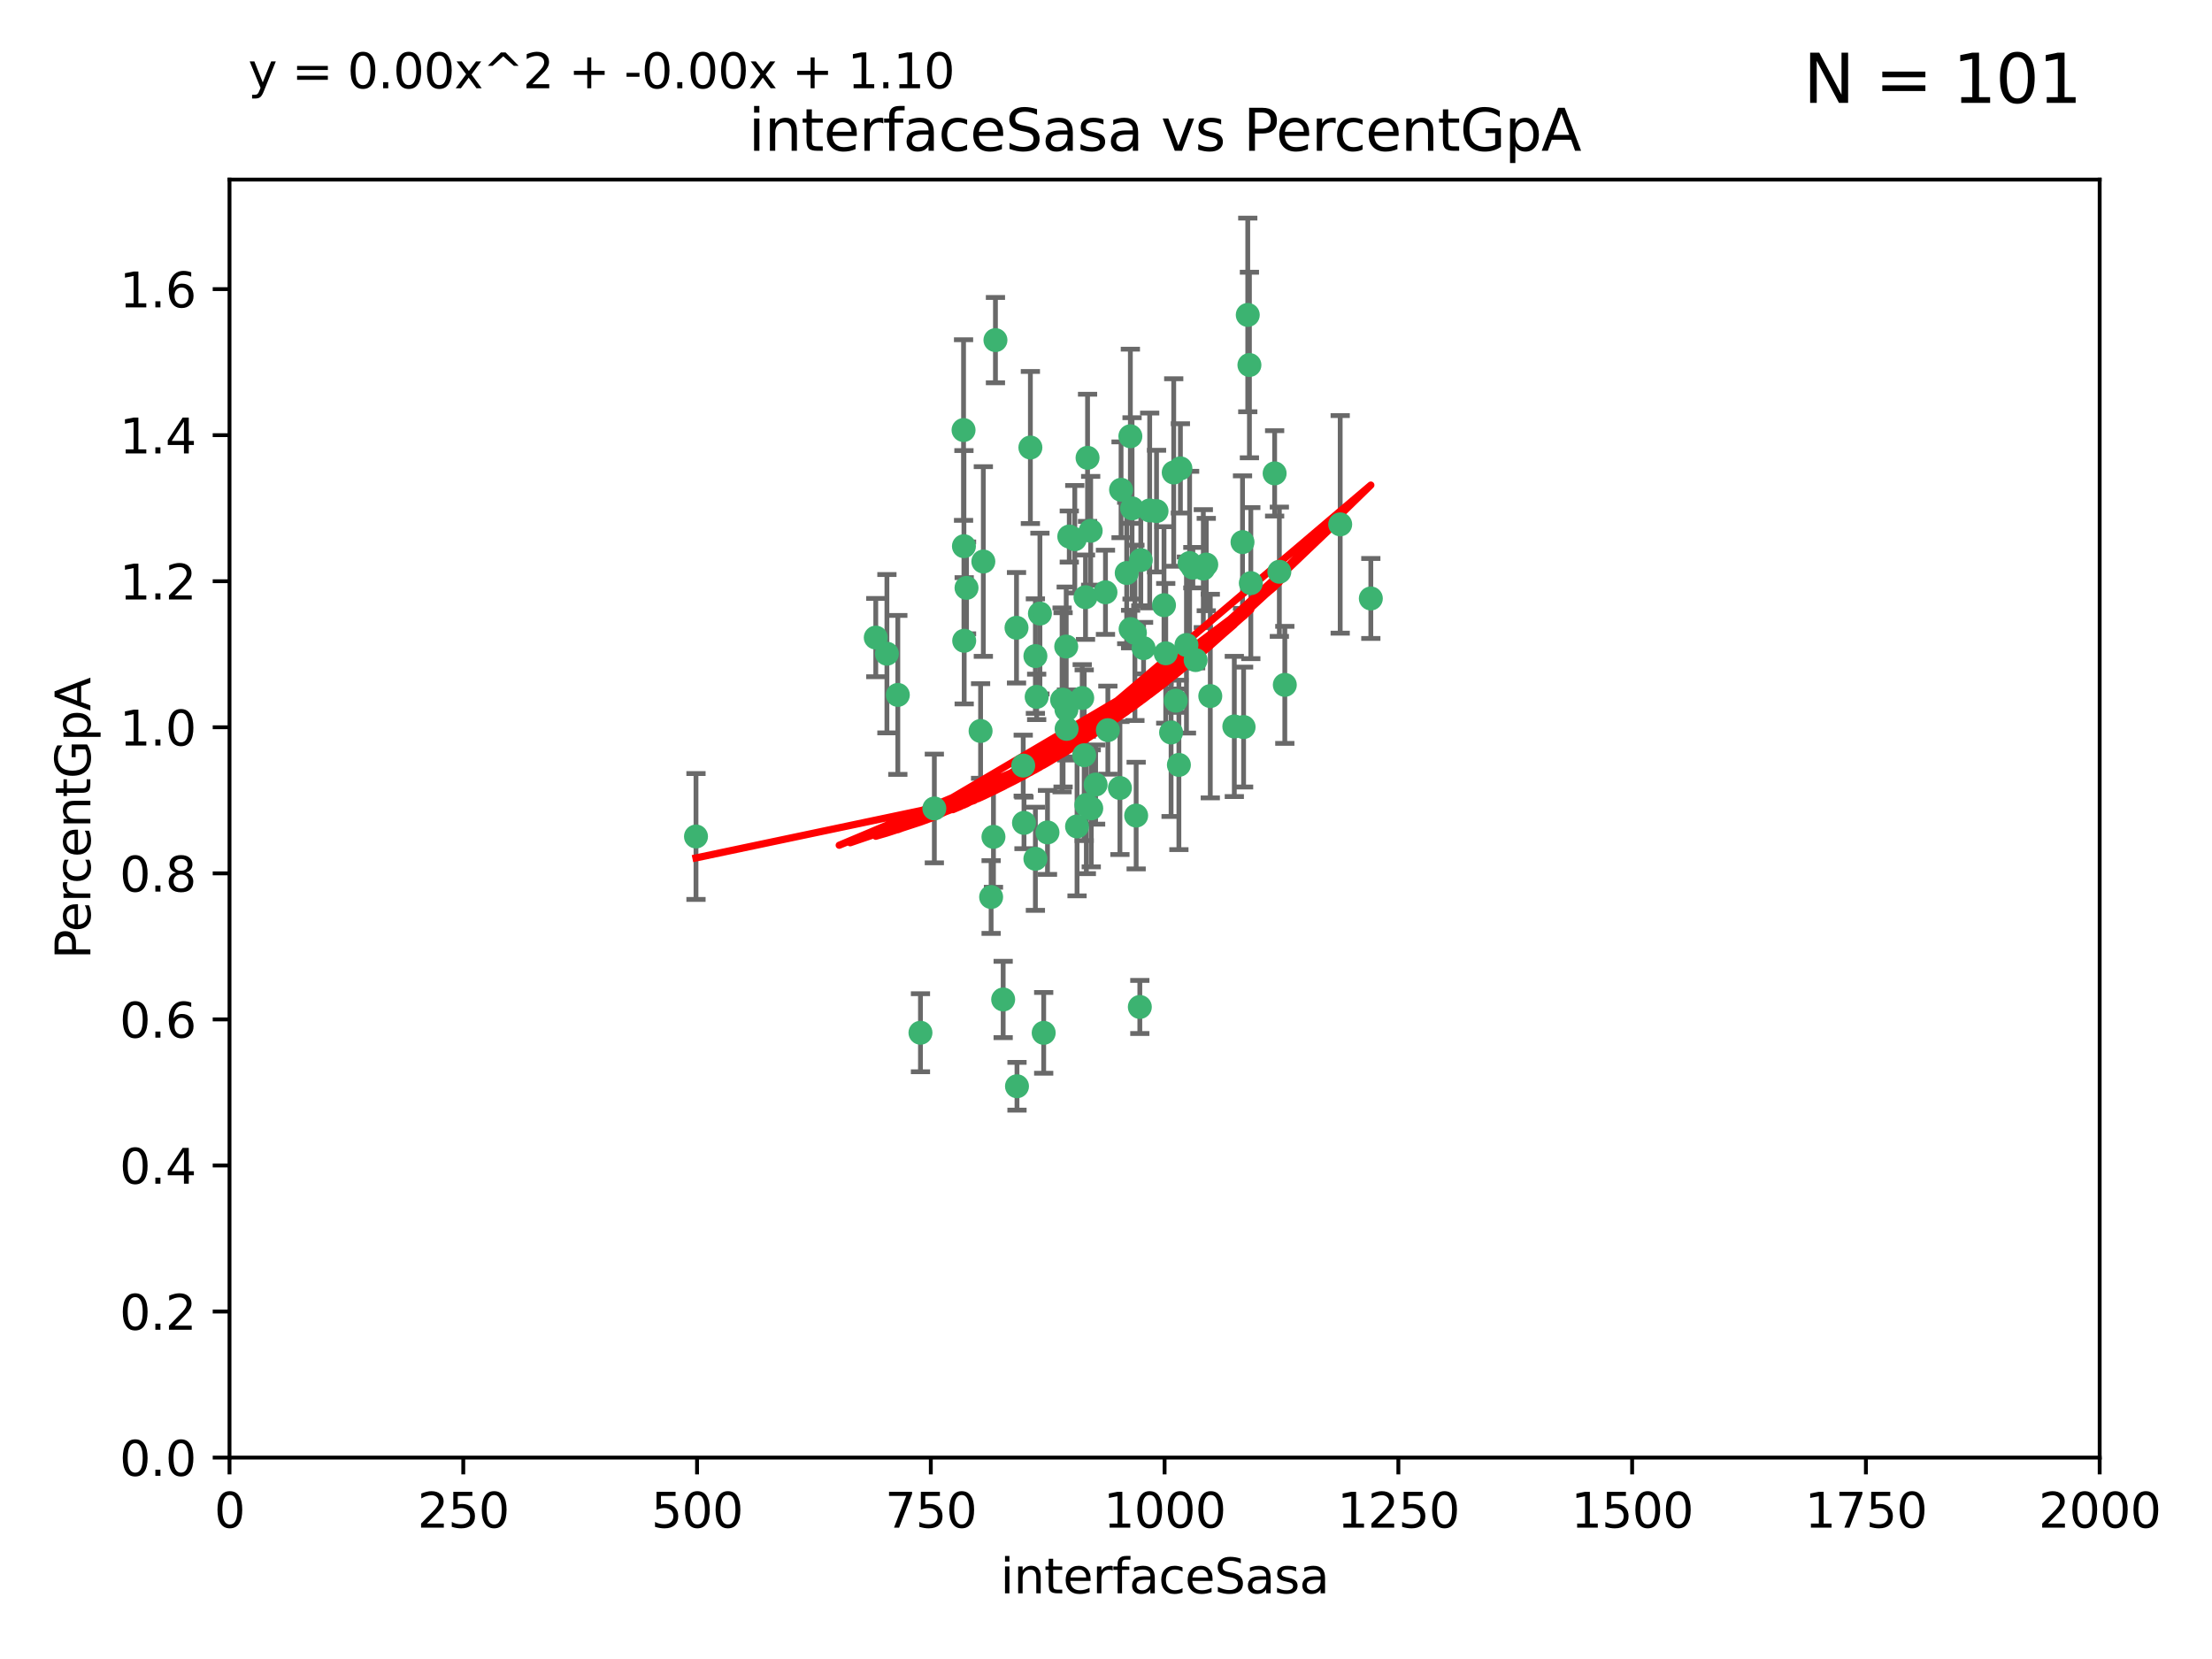 <?xml version="1.0" encoding="utf-8" standalone="no"?>
<!DOCTYPE svg PUBLIC "-//W3C//DTD SVG 1.1//EN"
  "http://www.w3.org/Graphics/SVG/1.1/DTD/svg11.dtd">
<svg xmlns:xlink="http://www.w3.org/1999/xlink" width="460.8pt" height="345.6pt" viewBox="0 0 460.8 345.6" xmlns="http://www.w3.org/2000/svg" version="1.1">
 <defs>
  <style type="text/css">*{stroke-linejoin: round; stroke-linecap: butt}</style>
 </defs>
 <g id="figure_1">
  <g id="patch_1">
   <path d="M 0 345.6 
L 460.8 345.6 
L 460.8 0 
L 0 0 
z
" style="fill: #ffffff"/>
  </g>
  <g id="axes_1">
   <g id="patch_2">
    <path d="M 47.81 303.64 
L 437.4 303.64 
L 437.4 37.411 
L 47.81 37.411 
z
" style="fill: #ffffff"/>
   </g>
   <g id="PathCollection_1">
    <defs>
     <path id="mc698aa65a3" d="M 0 1.118 
C 0.297 1.118 0.581 1 0.791 0.791 
C 1 0.581 1.118 0.297 1.118 0 
C 1.118 -0.297 1 -0.581 0.791 -0.791 
C 0.581 -1 0.297 -1.118 0 -1.118 
C -0.297 -1.118 -0.581 -1 -0.791 -0.791 
C -1 -0.581 -1.118 -0.297 -1.118 0 
C -1.118 0.297 -1 0.581 -0.791 0.791 
C -0.581 1 -0.297 1.118 0 1.118 
z
" style="stroke: #3cb371"/>
    </defs>
    <g clip-path="url(#p8b12e2e6ba)">
     <use xlink:href="#mc698aa65a3" x="258.839" y="112.935" style="fill: #3cb371; stroke: #3cb371"/>
     <use xlink:href="#mc698aa65a3" x="235.526" y="131.048" style="fill: #3cb371; stroke: #3cb371"/>
     <use xlink:href="#mc698aa65a3" x="235.476" y="90.88" style="fill: #3cb371; stroke: #3cb371"/>
     <use xlink:href="#mc698aa65a3" x="265.53" y="98.611" style="fill: #3cb371; stroke: #3cb371"/>
     <use xlink:href="#mc698aa65a3" x="222.751" y="111.768" style="fill: #3cb371; stroke: #3cb371"/>
     <use xlink:href="#mc698aa65a3" x="225.86" y="157.33" style="fill: #3cb371; stroke: #3cb371"/>
     <use xlink:href="#mc698aa65a3" x="234.714" y="119.368" style="fill: #3cb371; stroke: #3cb371"/>
     <use xlink:href="#mc698aa65a3" x="259.065" y="151.457" style="fill: #3cb371; stroke: #3cb371"/>
     <use xlink:href="#mc698aa65a3" x="259.932" y="65.606" style="fill: #3cb371; stroke: #3cb371"/>
     <use xlink:href="#mc698aa65a3" x="239.502" y="106.338" style="fill: #3cb371; stroke: #3cb371"/>
     <use xlink:href="#mc698aa65a3" x="242.845" y="136.097" style="fill: #3cb371; stroke: #3cb371"/>
     <use xlink:href="#mc698aa65a3" x="266.512" y="119.105" style="fill: #3cb371; stroke: #3cb371"/>
     <use xlink:href="#mc698aa65a3" x="211.757" y="130.776" style="fill: #3cb371; stroke: #3cb371"/>
     <use xlink:href="#mc698aa65a3" x="216.635" y="127.82" style="fill: #3cb371; stroke: #3cb371"/>
     <use xlink:href="#mc698aa65a3" x="233.539" y="102.028" style="fill: #3cb371; stroke: #3cb371"/>
     <use xlink:href="#mc698aa65a3" x="244.935" y="145.966" style="fill: #3cb371; stroke: #3cb371"/>
     <use xlink:href="#mc698aa65a3" x="244.508" y="98.431" style="fill: #3cb371; stroke: #3cb371"/>
     <use xlink:href="#mc698aa65a3" x="267.65" y="142.672" style="fill: #3cb371; stroke: #3cb371"/>
     <use xlink:href="#mc698aa65a3" x="250.675" y="118.446" style="fill: #3cb371; stroke: #3cb371"/>
     <use xlink:href="#mc698aa65a3" x="214.648" y="93.226" style="fill: #3cb371; stroke: #3cb371"/>
     <use xlink:href="#mc698aa65a3" x="224.368" y="172.163" style="fill: #3cb371; stroke: #3cb371"/>
     <use xlink:href="#mc698aa65a3" x="233.3" y="164.157" style="fill: #3cb371; stroke: #3cb371"/>
     <use xlink:href="#mc698aa65a3" x="222.161" y="147.818" style="fill: #3cb371; stroke: #3cb371"/>
     <use xlink:href="#mc698aa65a3" x="221.458" y="145.786" style="fill: #3cb371; stroke: #3cb371"/>
     <use xlink:href="#mc698aa65a3" x="243.959" y="152.588" style="fill: #3cb371; stroke: #3cb371"/>
     <use xlink:href="#mc698aa65a3" x="226.133" y="124.404" style="fill: #3cb371; stroke: #3cb371"/>
     <use xlink:href="#mc698aa65a3" x="238.226" y="135.021" style="fill: #3cb371; stroke: #3cb371"/>
     <use xlink:href="#mc698aa65a3" x="245.585" y="159.342" style="fill: #3cb371; stroke: #3cb371"/>
     <use xlink:href="#mc698aa65a3" x="257.131" y="151.333" style="fill: #3cb371; stroke: #3cb371"/>
     <use xlink:href="#mc698aa65a3" x="247.82" y="117.288" style="fill: #3cb371; stroke: #3cb371"/>
     <use xlink:href="#mc698aa65a3" x="249.07" y="137.505" style="fill: #3cb371; stroke: #3cb371"/>
     <use xlink:href="#mc698aa65a3" x="247.161" y="134.369" style="fill: #3cb371; stroke: #3cb371"/>
     <use xlink:href="#mc698aa65a3" x="279.188" y="109.235" style="fill: #3cb371; stroke: #3cb371"/>
     <use xlink:href="#mc698aa65a3" x="236.422" y="131.834" style="fill: #3cb371; stroke: #3cb371"/>
     <use xlink:href="#mc698aa65a3" x="242.482" y="126.071" style="fill: #3cb371; stroke: #3cb371"/>
     <use xlink:href="#mc698aa65a3" x="235.828" y="105.903" style="fill: #3cb371; stroke: #3cb371"/>
     <use xlink:href="#mc698aa65a3" x="226.558" y="95.371" style="fill: #3cb371; stroke: #3cb371"/>
     <use xlink:href="#mc698aa65a3" x="200.806" y="113.783" style="fill: #3cb371; stroke: #3cb371"/>
     <use xlink:href="#mc698aa65a3" x="260.277" y="76.037" style="fill: #3cb371; stroke: #3cb371"/>
     <use xlink:href="#mc698aa65a3" x="251.287" y="117.606" style="fill: #3cb371; stroke: #3cb371"/>
     <use xlink:href="#mc698aa65a3" x="248.492" y="118.255" style="fill: #3cb371; stroke: #3cb371"/>
     <use xlink:href="#mc698aa65a3" x="240.928" y="106.473" style="fill: #3cb371; stroke: #3cb371"/>
     <use xlink:href="#mc698aa65a3" x="223.897" y="112.334" style="fill: #3cb371; stroke: #3cb371"/>
     <use xlink:href="#mc698aa65a3" x="225.446" y="145.408" style="fill: #3cb371; stroke: #3cb371"/>
     <use xlink:href="#mc698aa65a3" x="230.29" y="123.385" style="fill: #3cb371; stroke: #3cb371"/>
     <use xlink:href="#mc698aa65a3" x="200.86" y="133.482" style="fill: #3cb371; stroke: #3cb371"/>
     <use xlink:href="#mc698aa65a3" x="217.42" y="215.161" style="fill: #3cb371; stroke: #3cb371"/>
     <use xlink:href="#mc698aa65a3" x="237.649" y="116.673" style="fill: #3cb371; stroke: #3cb371"/>
     <use xlink:href="#mc698aa65a3" x="213.316" y="171.42" style="fill: #3cb371; stroke: #3cb371"/>
     <use xlink:href="#mc698aa65a3" x="207.37" y="70.852" style="fill: #3cb371; stroke: #3cb371"/>
     <use xlink:href="#mc698aa65a3" x="204.848" y="116.973" style="fill: #3cb371; stroke: #3cb371"/>
     <use xlink:href="#mc698aa65a3" x="245.901" y="97.572" style="fill: #3cb371; stroke: #3cb371"/>
     <use xlink:href="#mc698aa65a3" x="285.569" y="124.669" style="fill: #3cb371; stroke: #3cb371"/>
     <use xlink:href="#mc698aa65a3" x="215.957" y="145.171" style="fill: #3cb371; stroke: #3cb371"/>
     <use xlink:href="#mc698aa65a3" x="194.641" y="168.419" style="fill: #3cb371; stroke: #3cb371"/>
     <use xlink:href="#mc698aa65a3" x="191.75" y="215.139" style="fill: #3cb371; stroke: #3cb371"/>
     <use xlink:href="#mc698aa65a3" x="184.761" y="136.178" style="fill: #3cb371; stroke: #3cb371"/>
     <use xlink:href="#mc698aa65a3" x="182.439" y="132.82" style="fill: #3cb371; stroke: #3cb371"/>
     <use xlink:href="#mc698aa65a3" x="213.156" y="159.488" style="fill: #3cb371; stroke: #3cb371"/>
     <use xlink:href="#mc698aa65a3" x="222.113" y="134.689" style="fill: #3cb371; stroke: #3cb371"/>
     <use xlink:href="#mc698aa65a3" x="200.726" y="89.586" style="fill: #3cb371; stroke: #3cb371"/>
     <use xlink:href="#mc698aa65a3" x="215.692" y="178.897" style="fill: #3cb371; stroke: #3cb371"/>
     <use xlink:href="#mc698aa65a3" x="228.237" y="163.438" style="fill: #3cb371; stroke: #3cb371"/>
     <use xlink:href="#mc698aa65a3" x="222.194" y="151.836" style="fill: #3cb371; stroke: #3cb371"/>
     <use xlink:href="#mc698aa65a3" x="204.275" y="152.276" style="fill: #3cb371; stroke: #3cb371"/>
     <use xlink:href="#mc698aa65a3" x="208.978" y="208.206" style="fill: #3cb371; stroke: #3cb371"/>
     <use xlink:href="#mc698aa65a3" x="227.208" y="110.571" style="fill: #3cb371; stroke: #3cb371"/>
     <use xlink:href="#mc698aa65a3" x="260.569" y="121.476" style="fill: #3cb371; stroke: #3cb371"/>
     <use xlink:href="#mc698aa65a3" x="206.469" y="186.867" style="fill: #3cb371; stroke: #3cb371"/>
     <use xlink:href="#mc698aa65a3" x="215.692" y="136.674" style="fill: #3cb371; stroke: #3cb371"/>
     <use xlink:href="#mc698aa65a3" x="230.787" y="152.103" style="fill: #3cb371; stroke: #3cb371"/>
     <use xlink:href="#mc698aa65a3" x="236.683" y="169.899" style="fill: #3cb371; stroke: #3cb371"/>
     <use xlink:href="#mc698aa65a3" x="206.956" y="174.332" style="fill: #3cb371; stroke: #3cb371"/>
     <use xlink:href="#mc698aa65a3" x="237.447" y="209.769" style="fill: #3cb371; stroke: #3cb371"/>
     <use xlink:href="#mc698aa65a3" x="211.857" y="226.286" style="fill: #3cb371; stroke: #3cb371"/>
     <use xlink:href="#mc698aa65a3" x="227.327" y="168.396" style="fill: #3cb371; stroke: #3cb371"/>
     <use xlink:href="#mc698aa65a3" x="221.254" y="145.801" style="fill: #3cb371; stroke: #3cb371"/>
     <use xlink:href="#mc698aa65a3" x="218.211" y="173.41" style="fill: #3cb371; stroke: #3cb371"/>
     <use xlink:href="#mc698aa65a3" x="226.307" y="167.688" style="fill: #3cb371; stroke: #3cb371"/>
     <use xlink:href="#mc698aa65a3" x="201.345" y="122.465" style="fill: #3cb371; stroke: #3cb371"/>
     <use xlink:href="#mc698aa65a3" x="187.034" y="144.762" style="fill: #3cb371; stroke: #3cb371"/>
     <use xlink:href="#mc698aa65a3" x="252.125" y="145.004" style="fill: #3cb371; stroke: #3cb371"/>
     <use xlink:href="#mc698aa65a3" x="144.987" y="174.257" style="fill: #3cb371; stroke: #3cb371"/>
    </g>
   </g>
   <g id="matplotlib.axis_1">
    <g id="xtick_1">
     <g id="line2d_1">
      <defs>
       <path id="mdff30257ca" d="M 0 0 
L 0 3.5 
" style="stroke: #000000; stroke-width: 0.8"/>
      </defs>
      <g>
       <use xlink:href="#mdff30257ca" x="47.81" y="303.64" style="stroke: #000000; stroke-width: 0.8"/>
      </g>
     </g>
     <g id="text_1">
      <!-- 0 -->
      <g transform="translate(44.629 318.238)scale(0.1 -0.1)">
       <defs>
        <path id="DejaVuSans-30" d="M 2034 4250 
Q 1547 4250 1301 3770 
Q 1056 3291 1056 2328 
Q 1056 1369 1301 889 
Q 1547 409 2034 409 
Q 2525 409 2770 889 
Q 3016 1369 3016 2328 
Q 3016 3291 2770 3770 
Q 2525 4250 2034 4250 
z
M 2034 4750 
Q 2819 4750 3233 4129 
Q 3647 3509 3647 2328 
Q 3647 1150 3233 529 
Q 2819 -91 2034 -91 
Q 1250 -91 836 529 
Q 422 1150 422 2328 
Q 422 3509 836 4129 
Q 1250 4750 2034 4750 
z
" transform="scale(0.016)"/>
       </defs>
       <use xlink:href="#DejaVuSans-30"/>
      </g>
     </g>
    </g>
    <g id="xtick_2">
     <g id="line2d_2">
      <g>
       <use xlink:href="#mdff30257ca" x="96.509" y="303.64" style="stroke: #000000; stroke-width: 0.8"/>
      </g>
     </g>
     <g id="text_2">
      <!-- 250 -->
      <g transform="translate(86.965 318.238)scale(0.1 -0.1)">
       <defs>
        <path id="DejaVuSans-32" d="M 1228 531 
L 3431 531 
L 3431 0 
L 469 0 
L 469 531 
Q 828 903 1448 1529 
Q 2069 2156 2228 2338 
Q 2531 2678 2651 2914 
Q 2772 3150 2772 3378 
Q 2772 3750 2511 3984 
Q 2250 4219 1831 4219 
Q 1534 4219 1204 4116 
Q 875 4013 500 3803 
L 500 4441 
Q 881 4594 1212 4672 
Q 1544 4750 1819 4750 
Q 2544 4750 2975 4387 
Q 3406 4025 3406 3419 
Q 3406 3131 3298 2873 
Q 3191 2616 2906 2266 
Q 2828 2175 2409 1742 
Q 1991 1309 1228 531 
z
" transform="scale(0.016)"/>
        <path id="DejaVuSans-35" d="M 691 4666 
L 3169 4666 
L 3169 4134 
L 1269 4134 
L 1269 2991 
Q 1406 3038 1543 3061 
Q 1681 3084 1819 3084 
Q 2600 3084 3056 2656 
Q 3513 2228 3513 1497 
Q 3513 744 3044 326 
Q 2575 -91 1722 -91 
Q 1428 -91 1123 -41 
Q 819 9 494 109 
L 494 744 
Q 775 591 1075 516 
Q 1375 441 1709 441 
Q 2250 441 2565 725 
Q 2881 1009 2881 1497 
Q 2881 1984 2565 2268 
Q 2250 2553 1709 2553 
Q 1456 2553 1204 2497 
Q 953 2441 691 2322 
L 691 4666 
z
" transform="scale(0.016)"/>
       </defs>
       <use xlink:href="#DejaVuSans-32"/>
       <use xlink:href="#DejaVuSans-35" x="63.623"/>
       <use xlink:href="#DejaVuSans-30" x="127.246"/>
      </g>
     </g>
    </g>
    <g id="xtick_3">
     <g id="line2d_3">
      <g>
       <use xlink:href="#mdff30257ca" x="145.208" y="303.64" style="stroke: #000000; stroke-width: 0.8"/>
      </g>
     </g>
     <g id="text_3">
      <!-- 500 -->
      <g transform="translate(135.664 318.238)scale(0.1 -0.1)">
       <use xlink:href="#DejaVuSans-35"/>
       <use xlink:href="#DejaVuSans-30" x="63.623"/>
       <use xlink:href="#DejaVuSans-30" x="127.246"/>
      </g>
     </g>
    </g>
    <g id="xtick_4">
     <g id="line2d_4">
      <g>
       <use xlink:href="#mdff30257ca" x="193.906" y="303.64" style="stroke: #000000; stroke-width: 0.8"/>
      </g>
     </g>
     <g id="text_4">
      <!-- 750 -->
      <g transform="translate(184.363 318.238)scale(0.1 -0.1)">
       <defs>
        <path id="DejaVuSans-37" d="M 525 4666 
L 3525 4666 
L 3525 4397 
L 1831 0 
L 1172 0 
L 2766 4134 
L 525 4134 
L 525 4666 
z
" transform="scale(0.016)"/>
       </defs>
       <use xlink:href="#DejaVuSans-37"/>
       <use xlink:href="#DejaVuSans-35" x="63.623"/>
       <use xlink:href="#DejaVuSans-30" x="127.246"/>
      </g>
     </g>
    </g>
    <g id="xtick_5">
     <g id="line2d_5">
      <g>
       <use xlink:href="#mdff30257ca" x="242.605" y="303.64" style="stroke: #000000; stroke-width: 0.8"/>
      </g>
     </g>
     <g id="text_5">
      <!-- 1000 -->
      <g transform="translate(229.88 318.238)scale(0.1 -0.1)">
       <defs>
        <path id="DejaVuSans-31" d="M 794 531 
L 1825 531 
L 1825 4091 
L 703 3866 
L 703 4441 
L 1819 4666 
L 2450 4666 
L 2450 531 
L 3481 531 
L 3481 0 
L 794 0 
L 794 531 
z
" transform="scale(0.016)"/>
       </defs>
       <use xlink:href="#DejaVuSans-31"/>
       <use xlink:href="#DejaVuSans-30" x="63.623"/>
       <use xlink:href="#DejaVuSans-30" x="127.246"/>
       <use xlink:href="#DejaVuSans-30" x="190.869"/>
      </g>
     </g>
    </g>
    <g id="xtick_6">
     <g id="line2d_6">
      <g>
       <use xlink:href="#mdff30257ca" x="291.304" y="303.64" style="stroke: #000000; stroke-width: 0.8"/>
      </g>
     </g>
     <g id="text_6">
      <!-- 1250 -->
      <g transform="translate(278.579 318.238)scale(0.1 -0.1)">
       <use xlink:href="#DejaVuSans-31"/>
       <use xlink:href="#DejaVuSans-32" x="63.623"/>
       <use xlink:href="#DejaVuSans-35" x="127.246"/>
       <use xlink:href="#DejaVuSans-30" x="190.869"/>
      </g>
     </g>
    </g>
    <g id="xtick_7">
     <g id="line2d_7">
      <g>
       <use xlink:href="#mdff30257ca" x="340.002" y="303.64" style="stroke: #000000; stroke-width: 0.8"/>
      </g>
     </g>
     <g id="text_7">
      <!-- 1500 -->
      <g transform="translate(327.277 318.238)scale(0.1 -0.1)">
       <use xlink:href="#DejaVuSans-31"/>
       <use xlink:href="#DejaVuSans-35" x="63.623"/>
       <use xlink:href="#DejaVuSans-30" x="127.246"/>
       <use xlink:href="#DejaVuSans-30" x="190.869"/>
      </g>
     </g>
    </g>
    <g id="xtick_8">
     <g id="line2d_8">
      <g>
       <use xlink:href="#mdff30257ca" x="388.701" y="303.64" style="stroke: #000000; stroke-width: 0.8"/>
      </g>
     </g>
     <g id="text_8">
      <!-- 1750 -->
      <g transform="translate(375.976 318.238)scale(0.1 -0.1)">
       <use xlink:href="#DejaVuSans-31"/>
       <use xlink:href="#DejaVuSans-37" x="63.623"/>
       <use xlink:href="#DejaVuSans-35" x="127.246"/>
       <use xlink:href="#DejaVuSans-30" x="190.869"/>
      </g>
     </g>
    </g>
    <g id="xtick_9">
     <g id="line2d_9">
      <g>
       <use xlink:href="#mdff30257ca" x="437.4" y="303.64" style="stroke: #000000; stroke-width: 0.8"/>
      </g>
     </g>
     <g id="text_9">
      <!-- 2000 -->
      <g transform="translate(424.675 318.238)scale(0.1 -0.1)">
       <use xlink:href="#DejaVuSans-32"/>
       <use xlink:href="#DejaVuSans-30" x="63.623"/>
       <use xlink:href="#DejaVuSans-30" x="127.246"/>
       <use xlink:href="#DejaVuSans-30" x="190.869"/>
      </g>
     </g>
    </g>
    <g id="text_10">
     <!-- interfaceSasa -->
     <g transform="translate(208.398 331.917)scale(0.1 -0.1)">
      <defs>
       <path id="DejaVuSans-69" d="M 603 3500 
L 1178 3500 
L 1178 0 
L 603 0 
L 603 3500 
z
M 603 4863 
L 1178 4863 
L 1178 4134 
L 603 4134 
L 603 4863 
z
" transform="scale(0.016)"/>
       <path id="DejaVuSans-6e" d="M 3513 2113 
L 3513 0 
L 2938 0 
L 2938 2094 
Q 2938 2591 2744 2837 
Q 2550 3084 2163 3084 
Q 1697 3084 1428 2787 
Q 1159 2491 1159 1978 
L 1159 0 
L 581 0 
L 581 3500 
L 1159 3500 
L 1159 2956 
Q 1366 3272 1645 3428 
Q 1925 3584 2291 3584 
Q 2894 3584 3203 3211 
Q 3513 2838 3513 2113 
z
" transform="scale(0.016)"/>
       <path id="DejaVuSans-74" d="M 1172 4494 
L 1172 3500 
L 2356 3500 
L 2356 3053 
L 1172 3053 
L 1172 1153 
Q 1172 725 1289 603 
Q 1406 481 1766 481 
L 2356 481 
L 2356 0 
L 1766 0 
Q 1100 0 847 248 
Q 594 497 594 1153 
L 594 3053 
L 172 3053 
L 172 3500 
L 594 3500 
L 594 4494 
L 1172 4494 
z
" transform="scale(0.016)"/>
       <path id="DejaVuSans-65" d="M 3597 1894 
L 3597 1613 
L 953 1613 
Q 991 1019 1311 708 
Q 1631 397 2203 397 
Q 2534 397 2845 478 
Q 3156 559 3463 722 
L 3463 178 
Q 3153 47 2828 -22 
Q 2503 -91 2169 -91 
Q 1331 -91 842 396 
Q 353 884 353 1716 
Q 353 2575 817 3079 
Q 1281 3584 2069 3584 
Q 2775 3584 3186 3129 
Q 3597 2675 3597 1894 
z
M 3022 2063 
Q 3016 2534 2758 2815 
Q 2500 3097 2075 3097 
Q 1594 3097 1305 2825 
Q 1016 2553 972 2059 
L 3022 2063 
z
" transform="scale(0.016)"/>
       <path id="DejaVuSans-72" d="M 2631 2963 
Q 2534 3019 2420 3045 
Q 2306 3072 2169 3072 
Q 1681 3072 1420 2755 
Q 1159 2438 1159 1844 
L 1159 0 
L 581 0 
L 581 3500 
L 1159 3500 
L 1159 2956 
Q 1341 3275 1631 3429 
Q 1922 3584 2338 3584 
Q 2397 3584 2469 3576 
Q 2541 3569 2628 3553 
L 2631 2963 
z
" transform="scale(0.016)"/>
       <path id="DejaVuSans-66" d="M 2375 4863 
L 2375 4384 
L 1825 4384 
Q 1516 4384 1395 4259 
Q 1275 4134 1275 3809 
L 1275 3500 
L 2222 3500 
L 2222 3053 
L 1275 3053 
L 1275 0 
L 697 0 
L 697 3053 
L 147 3053 
L 147 3500 
L 697 3500 
L 697 3744 
Q 697 4328 969 4595 
Q 1241 4863 1831 4863 
L 2375 4863 
z
" transform="scale(0.016)"/>
       <path id="DejaVuSans-61" d="M 2194 1759 
Q 1497 1759 1228 1600 
Q 959 1441 959 1056 
Q 959 750 1161 570 
Q 1363 391 1709 391 
Q 2188 391 2477 730 
Q 2766 1069 2766 1631 
L 2766 1759 
L 2194 1759 
z
M 3341 1997 
L 3341 0 
L 2766 0 
L 2766 531 
Q 2569 213 2275 61 
Q 1981 -91 1556 -91 
Q 1019 -91 701 211 
Q 384 513 384 1019 
Q 384 1609 779 1909 
Q 1175 2209 1959 2209 
L 2766 2209 
L 2766 2266 
Q 2766 2663 2505 2880 
Q 2244 3097 1772 3097 
Q 1472 3097 1187 3025 
Q 903 2953 641 2809 
L 641 3341 
Q 956 3463 1253 3523 
Q 1550 3584 1831 3584 
Q 2591 3584 2966 3190 
Q 3341 2797 3341 1997 
z
" transform="scale(0.016)"/>
       <path id="DejaVuSans-63" d="M 3122 3366 
L 3122 2828 
Q 2878 2963 2633 3030 
Q 2388 3097 2138 3097 
Q 1578 3097 1268 2742 
Q 959 2388 959 1747 
Q 959 1106 1268 751 
Q 1578 397 2138 397 
Q 2388 397 2633 464 
Q 2878 531 3122 666 
L 3122 134 
Q 2881 22 2623 -34 
Q 2366 -91 2075 -91 
Q 1284 -91 818 406 
Q 353 903 353 1747 
Q 353 2603 823 3093 
Q 1294 3584 2113 3584 
Q 2378 3584 2631 3529 
Q 2884 3475 3122 3366 
z
" transform="scale(0.016)"/>
       <path id="DejaVuSans-53" d="M 3425 4513 
L 3425 3897 
Q 3066 4069 2747 4153 
Q 2428 4238 2131 4238 
Q 1616 4238 1336 4038 
Q 1056 3838 1056 3469 
Q 1056 3159 1242 3001 
Q 1428 2844 1947 2747 
L 2328 2669 
Q 3034 2534 3370 2195 
Q 3706 1856 3706 1288 
Q 3706 609 3251 259 
Q 2797 -91 1919 -91 
Q 1588 -91 1214 -16 
Q 841 59 441 206 
L 441 856 
Q 825 641 1194 531 
Q 1563 422 1919 422 
Q 2459 422 2753 634 
Q 3047 847 3047 1241 
Q 3047 1584 2836 1778 
Q 2625 1972 2144 2069 
L 1759 2144 
Q 1053 2284 737 2584 
Q 422 2884 422 3419 
Q 422 4038 858 4394 
Q 1294 4750 2059 4750 
Q 2388 4750 2728 4690 
Q 3069 4631 3425 4513 
z
" transform="scale(0.016)"/>
       <path id="DejaVuSans-73" d="M 2834 3397 
L 2834 2853 
Q 2591 2978 2328 3040 
Q 2066 3103 1784 3103 
Q 1356 3103 1142 2972 
Q 928 2841 928 2578 
Q 928 2378 1081 2264 
Q 1234 2150 1697 2047 
L 1894 2003 
Q 2506 1872 2764 1633 
Q 3022 1394 3022 966 
Q 3022 478 2636 193 
Q 2250 -91 1575 -91 
Q 1294 -91 989 -36 
Q 684 19 347 128 
L 347 722 
Q 666 556 975 473 
Q 1284 391 1588 391 
Q 1994 391 2212 530 
Q 2431 669 2431 922 
Q 2431 1156 2273 1281 
Q 2116 1406 1581 1522 
L 1381 1569 
Q 847 1681 609 1914 
Q 372 2147 372 2553 
Q 372 3047 722 3315 
Q 1072 3584 1716 3584 
Q 2034 3584 2315 3537 
Q 2597 3491 2834 3397 
z
" transform="scale(0.016)"/>
      </defs>
      <use xlink:href="#DejaVuSans-69"/>
      <use xlink:href="#DejaVuSans-6e" x="27.783"/>
      <use xlink:href="#DejaVuSans-74" x="91.162"/>
      <use xlink:href="#DejaVuSans-65" x="130.371"/>
      <use xlink:href="#DejaVuSans-72" x="191.895"/>
      <use xlink:href="#DejaVuSans-66" x="233.008"/>
      <use xlink:href="#DejaVuSans-61" x="268.213"/>
      <use xlink:href="#DejaVuSans-63" x="329.492"/>
      <use xlink:href="#DejaVuSans-65" x="384.473"/>
      <use xlink:href="#DejaVuSans-53" x="445.996"/>
      <use xlink:href="#DejaVuSans-61" x="509.473"/>
      <use xlink:href="#DejaVuSans-73" x="570.752"/>
      <use xlink:href="#DejaVuSans-61" x="622.852"/>
     </g>
    </g>
   </g>
   <g id="matplotlib.axis_2">
    <g id="ytick_1">
     <g id="line2d_10">
      <defs>
       <path id="m534180de44" d="M 0 0 
L -3.5 0 
" style="stroke: #000000; stroke-width: 0.8"/>
      </defs>
      <g>
       <use xlink:href="#m534180de44" x="47.81" y="303.64" style="stroke: #000000; stroke-width: 0.8"/>
      </g>
     </g>
     <g id="text_11">
      <!-- 0.0 -->
      <g transform="translate(24.907 307.439)scale(0.1 -0.1)">
       <defs>
        <path id="DejaVuSans-2e" d="M 684 794 
L 1344 794 
L 1344 0 
L 684 0 
L 684 794 
z
" transform="scale(0.016)"/>
       </defs>
       <use xlink:href="#DejaVuSans-30"/>
       <use xlink:href="#DejaVuSans-2e" x="63.623"/>
       <use xlink:href="#DejaVuSans-30" x="95.41"/>
      </g>
     </g>
    </g>
    <g id="ytick_2">
     <g id="line2d_11">
      <g>
       <use xlink:href="#m534180de44" x="47.81" y="273.214" style="stroke: #000000; stroke-width: 0.8"/>
      </g>
     </g>
     <g id="text_12">
      <!-- 0.2 -->
      <g transform="translate(24.907 277.013)scale(0.1 -0.1)">
       <use xlink:href="#DejaVuSans-30"/>
       <use xlink:href="#DejaVuSans-2e" x="63.623"/>
       <use xlink:href="#DejaVuSans-32" x="95.41"/>
      </g>
     </g>
    </g>
    <g id="ytick_3">
     <g id="line2d_12">
      <g>
       <use xlink:href="#m534180de44" x="47.81" y="242.788" style="stroke: #000000; stroke-width: 0.8"/>
      </g>
     </g>
     <g id="text_13">
      <!-- 0.4 -->
      <g transform="translate(24.907 246.587)scale(0.1 -0.1)">
       <defs>
        <path id="DejaVuSans-34" d="M 2419 4116 
L 825 1625 
L 2419 1625 
L 2419 4116 
z
M 2253 4666 
L 3047 4666 
L 3047 1625 
L 3713 1625 
L 3713 1100 
L 3047 1100 
L 3047 0 
L 2419 0 
L 2419 1100 
L 313 1100 
L 313 1709 
L 2253 4666 
z
" transform="scale(0.016)"/>
       </defs>
       <use xlink:href="#DejaVuSans-30"/>
       <use xlink:href="#DejaVuSans-2e" x="63.623"/>
       <use xlink:href="#DejaVuSans-34" x="95.41"/>
      </g>
     </g>
    </g>
    <g id="ytick_4">
     <g id="line2d_13">
      <g>
       <use xlink:href="#m534180de44" x="47.81" y="212.362" style="stroke: #000000; stroke-width: 0.8"/>
      </g>
     </g>
     <g id="text_14">
      <!-- 0.6 -->
      <g transform="translate(24.907 216.161)scale(0.1 -0.1)">
       <defs>
        <path id="DejaVuSans-36" d="M 2113 2584 
Q 1688 2584 1439 2293 
Q 1191 2003 1191 1497 
Q 1191 994 1439 701 
Q 1688 409 2113 409 
Q 2538 409 2786 701 
Q 3034 994 3034 1497 
Q 3034 2003 2786 2293 
Q 2538 2584 2113 2584 
z
M 3366 4563 
L 3366 3988 
Q 3128 4100 2886 4159 
Q 2644 4219 2406 4219 
Q 1781 4219 1451 3797 
Q 1122 3375 1075 2522 
Q 1259 2794 1537 2939 
Q 1816 3084 2150 3084 
Q 2853 3084 3261 2657 
Q 3669 2231 3669 1497 
Q 3669 778 3244 343 
Q 2819 -91 2113 -91 
Q 1303 -91 875 529 
Q 447 1150 447 2328 
Q 447 3434 972 4092 
Q 1497 4750 2381 4750 
Q 2619 4750 2861 4703 
Q 3103 4656 3366 4563 
z
" transform="scale(0.016)"/>
       </defs>
       <use xlink:href="#DejaVuSans-30"/>
       <use xlink:href="#DejaVuSans-2e" x="63.623"/>
       <use xlink:href="#DejaVuSans-36" x="95.41"/>
      </g>
     </g>
    </g>
    <g id="ytick_5">
     <g id="line2d_14">
      <g>
       <use xlink:href="#m534180de44" x="47.81" y="181.935" style="stroke: #000000; stroke-width: 0.8"/>
      </g>
     </g>
     <g id="text_15">
      <!-- 0.8 -->
      <g transform="translate(24.907 185.735)scale(0.1 -0.1)">
       <defs>
        <path id="DejaVuSans-38" d="M 2034 2216 
Q 1584 2216 1326 1975 
Q 1069 1734 1069 1313 
Q 1069 891 1326 650 
Q 1584 409 2034 409 
Q 2484 409 2743 651 
Q 3003 894 3003 1313 
Q 3003 1734 2745 1975 
Q 2488 2216 2034 2216 
z
M 1403 2484 
Q 997 2584 770 2862 
Q 544 3141 544 3541 
Q 544 4100 942 4425 
Q 1341 4750 2034 4750 
Q 2731 4750 3128 4425 
Q 3525 4100 3525 3541 
Q 3525 3141 3298 2862 
Q 3072 2584 2669 2484 
Q 3125 2378 3379 2068 
Q 3634 1759 3634 1313 
Q 3634 634 3220 271 
Q 2806 -91 2034 -91 
Q 1263 -91 848 271 
Q 434 634 434 1313 
Q 434 1759 690 2068 
Q 947 2378 1403 2484 
z
M 1172 3481 
Q 1172 3119 1398 2916 
Q 1625 2713 2034 2713 
Q 2441 2713 2670 2916 
Q 2900 3119 2900 3481 
Q 2900 3844 2670 4047 
Q 2441 4250 2034 4250 
Q 1625 4250 1398 4047 
Q 1172 3844 1172 3481 
z
" transform="scale(0.016)"/>
       </defs>
       <use xlink:href="#DejaVuSans-30"/>
       <use xlink:href="#DejaVuSans-2e" x="63.623"/>
       <use xlink:href="#DejaVuSans-38" x="95.41"/>
      </g>
     </g>
    </g>
    <g id="ytick_6">
     <g id="line2d_15">
      <g>
       <use xlink:href="#m534180de44" x="47.81" y="151.509" style="stroke: #000000; stroke-width: 0.8"/>
      </g>
     </g>
     <g id="text_16">
      <!-- 1.0 -->
      <g transform="translate(24.907 155.308)scale(0.1 -0.1)">
       <use xlink:href="#DejaVuSans-31"/>
       <use xlink:href="#DejaVuSans-2e" x="63.623"/>
       <use xlink:href="#DejaVuSans-30" x="95.41"/>
      </g>
     </g>
    </g>
    <g id="ytick_7">
     <g id="line2d_16">
      <g>
       <use xlink:href="#m534180de44" x="47.81" y="121.083" style="stroke: #000000; stroke-width: 0.8"/>
      </g>
     </g>
     <g id="text_17">
      <!-- 1.2 -->
      <g transform="translate(24.907 124.882)scale(0.1 -0.1)">
       <use xlink:href="#DejaVuSans-31"/>
       <use xlink:href="#DejaVuSans-2e" x="63.623"/>
       <use xlink:href="#DejaVuSans-32" x="95.41"/>
      </g>
     </g>
    </g>
    <g id="ytick_8">
     <g id="line2d_17">
      <g>
       <use xlink:href="#m534180de44" x="47.81" y="90.657" style="stroke: #000000; stroke-width: 0.8"/>
      </g>
     </g>
     <g id="text_18">
      <!-- 1.4 -->
      <g transform="translate(24.907 94.456)scale(0.1 -0.1)">
       <use xlink:href="#DejaVuSans-31"/>
       <use xlink:href="#DejaVuSans-2e" x="63.623"/>
       <use xlink:href="#DejaVuSans-34" x="95.41"/>
      </g>
     </g>
    </g>
    <g id="ytick_9">
     <g id="line2d_18">
      <g>
       <use xlink:href="#m534180de44" x="47.81" y="60.231" style="stroke: #000000; stroke-width: 0.8"/>
      </g>
     </g>
     <g id="text_19">
      <!-- 1.6 -->
      <g transform="translate(24.907 64.03)scale(0.1 -0.1)">
       <use xlink:href="#DejaVuSans-31"/>
       <use xlink:href="#DejaVuSans-2e" x="63.623"/>
       <use xlink:href="#DejaVuSans-36" x="95.41"/>
      </g>
     </g>
    </g>
    <g id="text_20">
     <!-- PercentGpA -->
     <g transform="translate(18.827 199.802)rotate(-90)scale(0.1 -0.1)">
      <defs>
       <path id="DejaVuSans-50" d="M 1259 4147 
L 1259 2394 
L 2053 2394 
Q 2494 2394 2734 2622 
Q 2975 2850 2975 3272 
Q 2975 3691 2734 3919 
Q 2494 4147 2053 4147 
L 1259 4147 
z
M 628 4666 
L 2053 4666 
Q 2838 4666 3239 4311 
Q 3641 3956 3641 3272 
Q 3641 2581 3239 2228 
Q 2838 1875 2053 1875 
L 1259 1875 
L 1259 0 
L 628 0 
L 628 4666 
z
" transform="scale(0.016)"/>
       <path id="DejaVuSans-47" d="M 3809 666 
L 3809 1919 
L 2778 1919 
L 2778 2438 
L 4434 2438 
L 4434 434 
Q 4069 175 3628 42 
Q 3188 -91 2688 -91 
Q 1594 -91 976 548 
Q 359 1188 359 2328 
Q 359 3472 976 4111 
Q 1594 4750 2688 4750 
Q 3144 4750 3555 4637 
Q 3966 4525 4313 4306 
L 4313 3634 
Q 3963 3931 3569 4081 
Q 3175 4231 2741 4231 
Q 1884 4231 1454 3753 
Q 1025 3275 1025 2328 
Q 1025 1384 1454 906 
Q 1884 428 2741 428 
Q 3075 428 3337 486 
Q 3600 544 3809 666 
z
" transform="scale(0.016)"/>
       <path id="DejaVuSans-70" d="M 1159 525 
L 1159 -1331 
L 581 -1331 
L 581 3500 
L 1159 3500 
L 1159 2969 
Q 1341 3281 1617 3432 
Q 1894 3584 2278 3584 
Q 2916 3584 3314 3078 
Q 3713 2572 3713 1747 
Q 3713 922 3314 415 
Q 2916 -91 2278 -91 
Q 1894 -91 1617 61 
Q 1341 213 1159 525 
z
M 3116 1747 
Q 3116 2381 2855 2742 
Q 2594 3103 2138 3103 
Q 1681 3103 1420 2742 
Q 1159 2381 1159 1747 
Q 1159 1113 1420 752 
Q 1681 391 2138 391 
Q 2594 391 2855 752 
Q 3116 1113 3116 1747 
z
" transform="scale(0.016)"/>
       <path id="DejaVuSans-41" d="M 2188 4044 
L 1331 1722 
L 3047 1722 
L 2188 4044 
z
M 1831 4666 
L 2547 4666 
L 4325 0 
L 3669 0 
L 3244 1197 
L 1141 1197 
L 716 0 
L 50 0 
L 1831 4666 
z
" transform="scale(0.016)"/>
      </defs>
      <use xlink:href="#DejaVuSans-50"/>
      <use xlink:href="#DejaVuSans-65" x="56.678"/>
      <use xlink:href="#DejaVuSans-72" x="118.201"/>
      <use xlink:href="#DejaVuSans-63" x="157.064"/>
      <use xlink:href="#DejaVuSans-65" x="212.045"/>
      <use xlink:href="#DejaVuSans-6e" x="273.568"/>
      <use xlink:href="#DejaVuSans-74" x="336.947"/>
      <use xlink:href="#DejaVuSans-47" x="376.156"/>
      <use xlink:href="#DejaVuSans-70" x="453.646"/>
      <use xlink:href="#DejaVuSans-41" x="517.123"/>
     </g>
    </g>
   </g>
   <g id="LineCollection_1">
    <path d="M 258.839 126.742 
L 258.839 99.128 
" clip-path="url(#p8b12e2e6ba)" style="fill: none; stroke: #696969"/>
    <path d="M 235.526 134.958 
L 235.526 127.138 
" clip-path="url(#p8b12e2e6ba)" style="fill: none; stroke: #696969"/>
    <path d="M 235.476 109.021 
L 235.476 72.739 
" clip-path="url(#p8b12e2e6ba)" style="fill: none; stroke: #696969"/>
    <path d="M 265.53 107.5 
L 265.53 89.723 
" clip-path="url(#p8b12e2e6ba)" style="fill: none; stroke: #696969"/>
    <path d="M 222.751 117.091 
L 222.751 106.444 
" clip-path="url(#p8b12e2e6ba)" style="fill: none; stroke: #696969"/>
    <path d="M 225.86 175.107 
L 225.86 139.552 
" clip-path="url(#p8b12e2e6ba)" style="fill: none; stroke: #696969"/>
    <path d="M 234.714 134.091 
L 234.714 104.645 
" clip-path="url(#p8b12e2e6ba)" style="fill: none; stroke: #696969"/>
    <path d="M 259.065 163.945 
L 259.065 138.968 
" clip-path="url(#p8b12e2e6ba)" style="fill: none; stroke: #696969"/>
    <path d="M 259.932 85.777 
L 259.932 45.434 
" clip-path="url(#p8b12e2e6ba)" style="fill: none; stroke: #696969"/>
    <path d="M 239.502 126.63 
L 239.502 86.046 
" clip-path="url(#p8b12e2e6ba)" style="fill: none; stroke: #696969"/>
    <path d="M 242.845 150.645 
L 242.845 121.55 
" clip-path="url(#p8b12e2e6ba)" style="fill: none; stroke: #696969"/>
    <path d="M 266.512 132.572 
L 266.512 105.638 
" clip-path="url(#p8b12e2e6ba)" style="fill: none; stroke: #696969"/>
    <path d="M 211.757 142.284 
L 211.757 119.267 
" clip-path="url(#p8b12e2e6ba)" style="fill: none; stroke: #696969"/>
    <path d="M 216.635 144.568 
L 216.635 111.073 
" clip-path="url(#p8b12e2e6ba)" style="fill: none; stroke: #696969"/>
    <path d="M 233.539 112.003 
L 233.539 92.053 
" clip-path="url(#p8b12e2e6ba)" style="fill: none; stroke: #696969"/>
    <path d="M 244.935 148.397 
L 244.935 143.536 
" clip-path="url(#p8b12e2e6ba)" style="fill: none; stroke: #696969"/>
    <path d="M 244.508 117.96 
L 244.508 78.902 
" clip-path="url(#p8b12e2e6ba)" style="fill: none; stroke: #696969"/>
    <path d="M 267.65 154.863 
L 267.65 130.481 
" clip-path="url(#p8b12e2e6ba)" style="fill: none; stroke: #696969"/>
    <path d="M 250.675 130.722 
L 250.675 106.17 
" clip-path="url(#p8b12e2e6ba)" style="fill: none; stroke: #696969"/>
    <path d="M 214.648 109.064 
L 214.648 77.387 
" clip-path="url(#p8b12e2e6ba)" style="fill: none; stroke: #696969"/>
    <path d="M 224.368 186.622 
L 224.368 157.704 
" clip-path="url(#p8b12e2e6ba)" style="fill: none; stroke: #696969"/>
    <path d="M 233.3 178.007 
L 233.3 150.307 
" clip-path="url(#p8b12e2e6ba)" style="fill: none; stroke: #696969"/>
    <path d="M 222.161 151.909 
L 222.161 143.727 
" clip-path="url(#p8b12e2e6ba)" style="fill: none; stroke: #696969"/>
    <path d="M 221.458 163.937 
L 221.458 127.634 
" clip-path="url(#p8b12e2e6ba)" style="fill: none; stroke: #696969"/>
    <path d="M 243.959 170.081 
L 243.959 135.096 
" clip-path="url(#p8b12e2e6ba)" style="fill: none; stroke: #696969"/>
    <path d="M 226.133 133.195 
L 226.133 115.614 
" clip-path="url(#p8b12e2e6ba)" style="fill: none; stroke: #696969"/>
    <path d="M 238.226 140.382 
L 238.226 129.659 
" clip-path="url(#p8b12e2e6ba)" style="fill: none; stroke: #696969"/>
    <path d="M 245.585 176.989 
L 245.585 141.695 
" clip-path="url(#p8b12e2e6ba)" style="fill: none; stroke: #696969"/>
    <path d="M 257.131 165.937 
L 257.131 136.729 
" clip-path="url(#p8b12e2e6ba)" style="fill: none; stroke: #696969"/>
    <path d="M 247.82 136.395 
L 247.82 98.181 
" clip-path="url(#p8b12e2e6ba)" style="fill: none; stroke: #696969"/>
    <path d="M 249.07 139.142 
L 249.07 135.868 
" clip-path="url(#p8b12e2e6ba)" style="fill: none; stroke: #696969"/>
    <path d="M 247.161 152.707 
L 247.161 116.031 
" clip-path="url(#p8b12e2e6ba)" style="fill: none; stroke: #696969"/>
    <path d="M 279.188 131.899 
L 279.188 86.572 
" clip-path="url(#p8b12e2e6ba)" style="fill: none; stroke: #696969"/>
    <path d="M 236.422 150.092 
L 236.422 113.575 
" clip-path="url(#p8b12e2e6ba)" style="fill: none; stroke: #696969"/>
    <path d="M 242.482 142.423 
L 242.482 109.718 
" clip-path="url(#p8b12e2e6ba)" style="fill: none; stroke: #696969"/>
    <path d="M 235.828 124.789 
L 235.828 87.017 
" clip-path="url(#p8b12e2e6ba)" style="fill: none; stroke: #696969"/>
    <path d="M 226.558 108.615 
L 226.558 82.127 
" clip-path="url(#p8b12e2e6ba)" style="fill: none; stroke: #696969"/>
    <path d="M 200.806 133.708 
L 200.806 93.858 
" clip-path="url(#p8b12e2e6ba)" style="fill: none; stroke: #696969"/>
    <path d="M 260.277 95.366 
L 260.277 56.709 
" clip-path="url(#p8b12e2e6ba)" style="fill: none; stroke: #696969"/>
    <path d="M 251.287 127.227 
L 251.287 107.986 
" clip-path="url(#p8b12e2e6ba)" style="fill: none; stroke: #696969"/>
    <path d="M 248.492 122.472 
L 248.492 114.039 
" clip-path="url(#p8b12e2e6ba)" style="fill: none; stroke: #696969"/>
    <path d="M 240.928 119.149 
L 240.928 93.797 
" clip-path="url(#p8b12e2e6ba)" style="fill: none; stroke: #696969"/>
    <path d="M 223.897 123.529 
L 223.897 101.139 
" clip-path="url(#p8b12e2e6ba)" style="fill: none; stroke: #696969"/>
    <path d="M 225.446 152.361 
L 225.446 138.456 
" clip-path="url(#p8b12e2e6ba)" style="fill: none; stroke: #696969"/>
    <path d="M 230.29 132.151 
L 230.29 114.62 
" clip-path="url(#p8b12e2e6ba)" style="fill: none; stroke: #696969"/>
    <path d="M 200.86 146.637 
L 200.86 120.327 
" clip-path="url(#p8b12e2e6ba)" style="fill: none; stroke: #696969"/>
    <path d="M 217.42 223.572 
L 217.42 206.751 
" clip-path="url(#p8b12e2e6ba)" style="fill: none; stroke: #696969"/>
    <path d="M 237.649 126.191 
L 237.649 107.154 
" clip-path="url(#p8b12e2e6ba)" style="fill: none; stroke: #696969"/>
    <path d="M 213.316 176.791 
L 213.316 166.049 
" clip-path="url(#p8b12e2e6ba)" style="fill: none; stroke: #696969"/>
    <path d="M 207.37 79.735 
L 207.37 61.968 
" clip-path="url(#p8b12e2e6ba)" style="fill: none; stroke: #696969"/>
    <path d="M 204.848 136.73 
L 204.848 97.216 
" clip-path="url(#p8b12e2e6ba)" style="fill: none; stroke: #696969"/>
    <path d="M 245.901 106.878 
L 245.901 88.267 
" clip-path="url(#p8b12e2e6ba)" style="fill: none; stroke: #696969"/>
    <path d="M 285.569 132.997 
L 285.569 116.341 
" clip-path="url(#p8b12e2e6ba)" style="fill: none; stroke: #696969"/>
    <path d="M 215.957 149.901 
L 215.957 140.441 
" clip-path="url(#p8b12e2e6ba)" style="fill: none; stroke: #696969"/>
    <path d="M 194.641 179.743 
L 194.641 157.094 
" clip-path="url(#p8b12e2e6ba)" style="fill: none; stroke: #696969"/>
    <path d="M 191.75 223.268 
L 191.75 207.01 
" clip-path="url(#p8b12e2e6ba)" style="fill: none; stroke: #696969"/>
    <path d="M 184.761 152.672 
L 184.761 119.684 
" clip-path="url(#p8b12e2e6ba)" style="fill: none; stroke: #696969"/>
    <path d="M 182.439 140.972 
L 182.439 124.667 
" clip-path="url(#p8b12e2e6ba)" style="fill: none; stroke: #696969"/>
    <path d="M 213.156 165.831 
L 213.156 153.145 
" clip-path="url(#p8b12e2e6ba)" style="fill: none; stroke: #696969"/>
    <path d="M 222.113 147.086 
L 222.113 122.292 
" clip-path="url(#p8b12e2e6ba)" style="fill: none; stroke: #696969"/>
    <path d="M 200.726 108.397 
L 200.726 70.776 
" clip-path="url(#p8b12e2e6ba)" style="fill: none; stroke: #696969"/>
    <path d="M 215.692 189.642 
L 215.692 168.152 
" clip-path="url(#p8b12e2e6ba)" style="fill: none; stroke: #696969"/>
    <path d="M 228.237 171.687 
L 228.237 155.189 
" clip-path="url(#p8b12e2e6ba)" style="fill: none; stroke: #696969"/>
    <path d="M 222.194 158.321 
L 222.194 145.352 
" clip-path="url(#p8b12e2e6ba)" style="fill: none; stroke: #696969"/>
    <path d="M 204.275 162.129 
L 204.275 142.424 
" clip-path="url(#p8b12e2e6ba)" style="fill: none; stroke: #696969"/>
    <path d="M 208.978 216.157 
L 208.978 200.256 
" clip-path="url(#p8b12e2e6ba)" style="fill: none; stroke: #696969"/>
    <path d="M 227.208 121.897 
L 227.208 99.245 
" clip-path="url(#p8b12e2e6ba)" style="fill: none; stroke: #696969"/>
    <path d="M 260.569 137.206 
L 260.569 105.745 
" clip-path="url(#p8b12e2e6ba)" style="fill: none; stroke: #696969"/>
    <path d="M 206.469 194.446 
L 206.469 179.287 
" clip-path="url(#p8b12e2e6ba)" style="fill: none; stroke: #696969"/>
    <path d="M 215.692 148.602 
L 215.692 124.746 
" clip-path="url(#p8b12e2e6ba)" style="fill: none; stroke: #696969"/>
    <path d="M 230.787 161.277 
L 230.787 142.929 
" clip-path="url(#p8b12e2e6ba)" style="fill: none; stroke: #696969"/>
    <path d="M 236.683 181.006 
L 236.683 158.792 
" clip-path="url(#p8b12e2e6ba)" style="fill: none; stroke: #696969"/>
    <path d="M 206.956 184.828 
L 206.956 163.836 
" clip-path="url(#p8b12e2e6ba)" style="fill: none; stroke: #696969"/>
    <path d="M 237.447 215.299 
L 237.447 204.239 
" clip-path="url(#p8b12e2e6ba)" style="fill: none; stroke: #696969"/>
    <path d="M 211.857 231.261 
L 211.857 221.311 
" clip-path="url(#p8b12e2e6ba)" style="fill: none; stroke: #696969"/>
    <path d="M 227.327 180.585 
L 227.327 156.208 
" clip-path="url(#p8b12e2e6ba)" style="fill: none; stroke: #696969"/>
    <path d="M 221.254 164.958 
L 221.254 126.644 
" clip-path="url(#p8b12e2e6ba)" style="fill: none; stroke: #696969"/>
    <path d="M 218.211 182.151 
L 218.211 164.669 
" clip-path="url(#p8b12e2e6ba)" style="fill: none; stroke: #696969"/>
    <path d="M 226.307 181.997 
L 226.307 153.38 
" clip-path="url(#p8b12e2e6ba)" style="fill: none; stroke: #696969"/>
    <path d="M 201.345 132.034 
L 201.345 112.895 
" clip-path="url(#p8b12e2e6ba)" style="fill: none; stroke: #696969"/>
    <path d="M 187.034 161.315 
L 187.034 128.209 
" clip-path="url(#p8b12e2e6ba)" style="fill: none; stroke: #696969"/>
    <path d="M 252.125 166.212 
L 252.125 123.796 
" clip-path="url(#p8b12e2e6ba)" style="fill: none; stroke: #696969"/>
    <path d="M 144.987 187.369 
L 144.987 161.144 
" clip-path="url(#p8b12e2e6ba)" style="fill: none; stroke: #696969"/>
   </g>
   <g id="line2d_19">
    <defs>
     <path id="ma58bab6b02" d="M 2 0 
L -2 -0 
" style="stroke: #696969"/>
    </defs>
    <g clip-path="url(#p8b12e2e6ba)">
     <use xlink:href="#ma58bab6b02" x="258.839" y="126.742" style="fill: #696969; stroke: #696969"/>
     <use xlink:href="#ma58bab6b02" x="235.526" y="134.958" style="fill: #696969; stroke: #696969"/>
     <use xlink:href="#ma58bab6b02" x="235.476" y="109.021" style="fill: #696969; stroke: #696969"/>
     <use xlink:href="#ma58bab6b02" x="265.53" y="107.5" style="fill: #696969; stroke: #696969"/>
     <use xlink:href="#ma58bab6b02" x="222.751" y="117.091" style="fill: #696969; stroke: #696969"/>
     <use xlink:href="#ma58bab6b02" x="225.86" y="175.107" style="fill: #696969; stroke: #696969"/>
     <use xlink:href="#ma58bab6b02" x="234.714" y="134.091" style="fill: #696969; stroke: #696969"/>
     <use xlink:href="#ma58bab6b02" x="259.065" y="163.945" style="fill: #696969; stroke: #696969"/>
     <use xlink:href="#ma58bab6b02" x="259.932" y="85.777" style="fill: #696969; stroke: #696969"/>
     <use xlink:href="#ma58bab6b02" x="239.502" y="126.63" style="fill: #696969; stroke: #696969"/>
     <use xlink:href="#ma58bab6b02" x="242.845" y="150.645" style="fill: #696969; stroke: #696969"/>
     <use xlink:href="#ma58bab6b02" x="266.512" y="132.572" style="fill: #696969; stroke: #696969"/>
     <use xlink:href="#ma58bab6b02" x="211.757" y="142.284" style="fill: #696969; stroke: #696969"/>
     <use xlink:href="#ma58bab6b02" x="216.635" y="144.568" style="fill: #696969; stroke: #696969"/>
     <use xlink:href="#ma58bab6b02" x="233.539" y="112.003" style="fill: #696969; stroke: #696969"/>
     <use xlink:href="#ma58bab6b02" x="244.935" y="148.397" style="fill: #696969; stroke: #696969"/>
     <use xlink:href="#ma58bab6b02" x="244.508" y="117.96" style="fill: #696969; stroke: #696969"/>
     <use xlink:href="#ma58bab6b02" x="267.65" y="154.863" style="fill: #696969; stroke: #696969"/>
     <use xlink:href="#ma58bab6b02" x="250.675" y="130.722" style="fill: #696969; stroke: #696969"/>
     <use xlink:href="#ma58bab6b02" x="214.648" y="109.064" style="fill: #696969; stroke: #696969"/>
     <use xlink:href="#ma58bab6b02" x="224.368" y="186.622" style="fill: #696969; stroke: #696969"/>
     <use xlink:href="#ma58bab6b02" x="233.3" y="178.007" style="fill: #696969; stroke: #696969"/>
     <use xlink:href="#ma58bab6b02" x="222.161" y="151.909" style="fill: #696969; stroke: #696969"/>
     <use xlink:href="#ma58bab6b02" x="221.458" y="163.937" style="fill: #696969; stroke: #696969"/>
     <use xlink:href="#ma58bab6b02" x="243.959" y="170.081" style="fill: #696969; stroke: #696969"/>
     <use xlink:href="#ma58bab6b02" x="226.133" y="133.195" style="fill: #696969; stroke: #696969"/>
     <use xlink:href="#ma58bab6b02" x="238.226" y="140.382" style="fill: #696969; stroke: #696969"/>
     <use xlink:href="#ma58bab6b02" x="245.585" y="176.989" style="fill: #696969; stroke: #696969"/>
     <use xlink:href="#ma58bab6b02" x="257.131" y="165.937" style="fill: #696969; stroke: #696969"/>
     <use xlink:href="#ma58bab6b02" x="247.82" y="136.395" style="fill: #696969; stroke: #696969"/>
     <use xlink:href="#ma58bab6b02" x="249.07" y="139.142" style="fill: #696969; stroke: #696969"/>
     <use xlink:href="#ma58bab6b02" x="247.161" y="152.707" style="fill: #696969; stroke: #696969"/>
     <use xlink:href="#ma58bab6b02" x="279.188" y="131.899" style="fill: #696969; stroke: #696969"/>
     <use xlink:href="#ma58bab6b02" x="236.422" y="150.092" style="fill: #696969; stroke: #696969"/>
     <use xlink:href="#ma58bab6b02" x="242.482" y="142.423" style="fill: #696969; stroke: #696969"/>
     <use xlink:href="#ma58bab6b02" x="235.828" y="124.789" style="fill: #696969; stroke: #696969"/>
     <use xlink:href="#ma58bab6b02" x="226.558" y="108.615" style="fill: #696969; stroke: #696969"/>
     <use xlink:href="#ma58bab6b02" x="200.806" y="133.708" style="fill: #696969; stroke: #696969"/>
     <use xlink:href="#ma58bab6b02" x="260.277" y="95.366" style="fill: #696969; stroke: #696969"/>
     <use xlink:href="#ma58bab6b02" x="251.287" y="127.227" style="fill: #696969; stroke: #696969"/>
     <use xlink:href="#ma58bab6b02" x="248.492" y="122.472" style="fill: #696969; stroke: #696969"/>
     <use xlink:href="#ma58bab6b02" x="240.928" y="119.149" style="fill: #696969; stroke: #696969"/>
     <use xlink:href="#ma58bab6b02" x="223.897" y="123.529" style="fill: #696969; stroke: #696969"/>
     <use xlink:href="#ma58bab6b02" x="225.446" y="152.361" style="fill: #696969; stroke: #696969"/>
     <use xlink:href="#ma58bab6b02" x="230.29" y="132.151" style="fill: #696969; stroke: #696969"/>
     <use xlink:href="#ma58bab6b02" x="200.86" y="146.637" style="fill: #696969; stroke: #696969"/>
     <use xlink:href="#ma58bab6b02" x="217.42" y="223.572" style="fill: #696969; stroke: #696969"/>
     <use xlink:href="#ma58bab6b02" x="237.649" y="126.191" style="fill: #696969; stroke: #696969"/>
     <use xlink:href="#ma58bab6b02" x="213.316" y="176.791" style="fill: #696969; stroke: #696969"/>
     <use xlink:href="#ma58bab6b02" x="207.37" y="79.735" style="fill: #696969; stroke: #696969"/>
     <use xlink:href="#ma58bab6b02" x="204.848" y="136.73" style="fill: #696969; stroke: #696969"/>
     <use xlink:href="#ma58bab6b02" x="245.901" y="106.878" style="fill: #696969; stroke: #696969"/>
     <use xlink:href="#ma58bab6b02" x="285.569" y="132.997" style="fill: #696969; stroke: #696969"/>
     <use xlink:href="#ma58bab6b02" x="215.957" y="149.901" style="fill: #696969; stroke: #696969"/>
     <use xlink:href="#ma58bab6b02" x="194.641" y="179.743" style="fill: #696969; stroke: #696969"/>
     <use xlink:href="#ma58bab6b02" x="191.75" y="223.268" style="fill: #696969; stroke: #696969"/>
     <use xlink:href="#ma58bab6b02" x="184.761" y="152.672" style="fill: #696969; stroke: #696969"/>
     <use xlink:href="#ma58bab6b02" x="182.439" y="140.972" style="fill: #696969; stroke: #696969"/>
     <use xlink:href="#ma58bab6b02" x="213.156" y="165.831" style="fill: #696969; stroke: #696969"/>
     <use xlink:href="#ma58bab6b02" x="222.113" y="147.086" style="fill: #696969; stroke: #696969"/>
     <use xlink:href="#ma58bab6b02" x="200.726" y="108.397" style="fill: #696969; stroke: #696969"/>
     <use xlink:href="#ma58bab6b02" x="215.692" y="189.642" style="fill: #696969; stroke: #696969"/>
     <use xlink:href="#ma58bab6b02" x="228.237" y="171.687" style="fill: #696969; stroke: #696969"/>
     <use xlink:href="#ma58bab6b02" x="222.194" y="158.321" style="fill: #696969; stroke: #696969"/>
     <use xlink:href="#ma58bab6b02" x="204.275" y="162.129" style="fill: #696969; stroke: #696969"/>
     <use xlink:href="#ma58bab6b02" x="208.978" y="216.157" style="fill: #696969; stroke: #696969"/>
     <use xlink:href="#ma58bab6b02" x="227.208" y="121.897" style="fill: #696969; stroke: #696969"/>
     <use xlink:href="#ma58bab6b02" x="260.569" y="137.206" style="fill: #696969; stroke: #696969"/>
     <use xlink:href="#ma58bab6b02" x="206.469" y="194.446" style="fill: #696969; stroke: #696969"/>
     <use xlink:href="#ma58bab6b02" x="215.692" y="148.602" style="fill: #696969; stroke: #696969"/>
     <use xlink:href="#ma58bab6b02" x="230.787" y="161.277" style="fill: #696969; stroke: #696969"/>
     <use xlink:href="#ma58bab6b02" x="236.683" y="181.006" style="fill: #696969; stroke: #696969"/>
     <use xlink:href="#ma58bab6b02" x="206.956" y="184.828" style="fill: #696969; stroke: #696969"/>
     <use xlink:href="#ma58bab6b02" x="237.447" y="215.299" style="fill: #696969; stroke: #696969"/>
     <use xlink:href="#ma58bab6b02" x="211.857" y="231.261" style="fill: #696969; stroke: #696969"/>
     <use xlink:href="#ma58bab6b02" x="227.327" y="180.585" style="fill: #696969; stroke: #696969"/>
     <use xlink:href="#ma58bab6b02" x="221.254" y="164.958" style="fill: #696969; stroke: #696969"/>
     <use xlink:href="#ma58bab6b02" x="218.211" y="182.151" style="fill: #696969; stroke: #696969"/>
     <use xlink:href="#ma58bab6b02" x="226.307" y="181.997" style="fill: #696969; stroke: #696969"/>
     <use xlink:href="#ma58bab6b02" x="201.345" y="132.034" style="fill: #696969; stroke: #696969"/>
     <use xlink:href="#ma58bab6b02" x="187.034" y="161.315" style="fill: #696969; stroke: #696969"/>
     <use xlink:href="#ma58bab6b02" x="252.125" y="166.212" style="fill: #696969; stroke: #696969"/>
     <use xlink:href="#ma58bab6b02" x="144.987" y="187.369" style="fill: #696969; stroke: #696969"/>
    </g>
   </g>
   <g id="line2d_20">
    <g clip-path="url(#p8b12e2e6ba)">
     <use xlink:href="#ma58bab6b02" x="258.839" y="99.128" style="fill: #696969; stroke: #696969"/>
     <use xlink:href="#ma58bab6b02" x="235.526" y="127.138" style="fill: #696969; stroke: #696969"/>
     <use xlink:href="#ma58bab6b02" x="235.476" y="72.739" style="fill: #696969; stroke: #696969"/>
     <use xlink:href="#ma58bab6b02" x="265.53" y="89.723" style="fill: #696969; stroke: #696969"/>
     <use xlink:href="#ma58bab6b02" x="222.751" y="106.444" style="fill: #696969; stroke: #696969"/>
     <use xlink:href="#ma58bab6b02" x="225.86" y="139.552" style="fill: #696969; stroke: #696969"/>
     <use xlink:href="#ma58bab6b02" x="234.714" y="104.645" style="fill: #696969; stroke: #696969"/>
     <use xlink:href="#ma58bab6b02" x="259.065" y="138.968" style="fill: #696969; stroke: #696969"/>
     <use xlink:href="#ma58bab6b02" x="259.932" y="45.434" style="fill: #696969; stroke: #696969"/>
     <use xlink:href="#ma58bab6b02" x="239.502" y="86.046" style="fill: #696969; stroke: #696969"/>
     <use xlink:href="#ma58bab6b02" x="242.845" y="121.55" style="fill: #696969; stroke: #696969"/>
     <use xlink:href="#ma58bab6b02" x="266.512" y="105.638" style="fill: #696969; stroke: #696969"/>
     <use xlink:href="#ma58bab6b02" x="211.757" y="119.267" style="fill: #696969; stroke: #696969"/>
     <use xlink:href="#ma58bab6b02" x="216.635" y="111.073" style="fill: #696969; stroke: #696969"/>
     <use xlink:href="#ma58bab6b02" x="233.539" y="92.053" style="fill: #696969; stroke: #696969"/>
     <use xlink:href="#ma58bab6b02" x="244.935" y="143.536" style="fill: #696969; stroke: #696969"/>
     <use xlink:href="#ma58bab6b02" x="244.508" y="78.902" style="fill: #696969; stroke: #696969"/>
     <use xlink:href="#ma58bab6b02" x="267.65" y="130.481" style="fill: #696969; stroke: #696969"/>
     <use xlink:href="#ma58bab6b02" x="250.675" y="106.17" style="fill: #696969; stroke: #696969"/>
     <use xlink:href="#ma58bab6b02" x="214.648" y="77.387" style="fill: #696969; stroke: #696969"/>
     <use xlink:href="#ma58bab6b02" x="224.368" y="157.704" style="fill: #696969; stroke: #696969"/>
     <use xlink:href="#ma58bab6b02" x="233.3" y="150.307" style="fill: #696969; stroke: #696969"/>
     <use xlink:href="#ma58bab6b02" x="222.161" y="143.727" style="fill: #696969; stroke: #696969"/>
     <use xlink:href="#ma58bab6b02" x="221.458" y="127.634" style="fill: #696969; stroke: #696969"/>
     <use xlink:href="#ma58bab6b02" x="243.959" y="135.096" style="fill: #696969; stroke: #696969"/>
     <use xlink:href="#ma58bab6b02" x="226.133" y="115.614" style="fill: #696969; stroke: #696969"/>
     <use xlink:href="#ma58bab6b02" x="238.226" y="129.659" style="fill: #696969; stroke: #696969"/>
     <use xlink:href="#ma58bab6b02" x="245.585" y="141.695" style="fill: #696969; stroke: #696969"/>
     <use xlink:href="#ma58bab6b02" x="257.131" y="136.729" style="fill: #696969; stroke: #696969"/>
     <use xlink:href="#ma58bab6b02" x="247.82" y="98.181" style="fill: #696969; stroke: #696969"/>
     <use xlink:href="#ma58bab6b02" x="249.07" y="135.868" style="fill: #696969; stroke: #696969"/>
     <use xlink:href="#ma58bab6b02" x="247.161" y="116.031" style="fill: #696969; stroke: #696969"/>
     <use xlink:href="#ma58bab6b02" x="279.188" y="86.572" style="fill: #696969; stroke: #696969"/>
     <use xlink:href="#ma58bab6b02" x="236.422" y="113.575" style="fill: #696969; stroke: #696969"/>
     <use xlink:href="#ma58bab6b02" x="242.482" y="109.718" style="fill: #696969; stroke: #696969"/>
     <use xlink:href="#ma58bab6b02" x="235.828" y="87.017" style="fill: #696969; stroke: #696969"/>
     <use xlink:href="#ma58bab6b02" x="226.558" y="82.127" style="fill: #696969; stroke: #696969"/>
     <use xlink:href="#ma58bab6b02" x="200.806" y="93.858" style="fill: #696969; stroke: #696969"/>
     <use xlink:href="#ma58bab6b02" x="260.277" y="56.709" style="fill: #696969; stroke: #696969"/>
     <use xlink:href="#ma58bab6b02" x="251.287" y="107.986" style="fill: #696969; stroke: #696969"/>
     <use xlink:href="#ma58bab6b02" x="248.492" y="114.039" style="fill: #696969; stroke: #696969"/>
     <use xlink:href="#ma58bab6b02" x="240.928" y="93.797" style="fill: #696969; stroke: #696969"/>
     <use xlink:href="#ma58bab6b02" x="223.897" y="101.139" style="fill: #696969; stroke: #696969"/>
     <use xlink:href="#ma58bab6b02" x="225.446" y="138.456" style="fill: #696969; stroke: #696969"/>
     <use xlink:href="#ma58bab6b02" x="230.29" y="114.62" style="fill: #696969; stroke: #696969"/>
     <use xlink:href="#ma58bab6b02" x="200.86" y="120.327" style="fill: #696969; stroke: #696969"/>
     <use xlink:href="#ma58bab6b02" x="217.42" y="206.751" style="fill: #696969; stroke: #696969"/>
     <use xlink:href="#ma58bab6b02" x="237.649" y="107.154" style="fill: #696969; stroke: #696969"/>
     <use xlink:href="#ma58bab6b02" x="213.316" y="166.049" style="fill: #696969; stroke: #696969"/>
     <use xlink:href="#ma58bab6b02" x="207.37" y="61.968" style="fill: #696969; stroke: #696969"/>
     <use xlink:href="#ma58bab6b02" x="204.848" y="97.216" style="fill: #696969; stroke: #696969"/>
     <use xlink:href="#ma58bab6b02" x="245.901" y="88.267" style="fill: #696969; stroke: #696969"/>
     <use xlink:href="#ma58bab6b02" x="285.569" y="116.341" style="fill: #696969; stroke: #696969"/>
     <use xlink:href="#ma58bab6b02" x="215.957" y="140.441" style="fill: #696969; stroke: #696969"/>
     <use xlink:href="#ma58bab6b02" x="194.641" y="157.094" style="fill: #696969; stroke: #696969"/>
     <use xlink:href="#ma58bab6b02" x="191.75" y="207.01" style="fill: #696969; stroke: #696969"/>
     <use xlink:href="#ma58bab6b02" x="184.761" y="119.684" style="fill: #696969; stroke: #696969"/>
     <use xlink:href="#ma58bab6b02" x="182.439" y="124.667" style="fill: #696969; stroke: #696969"/>
     <use xlink:href="#ma58bab6b02" x="213.156" y="153.145" style="fill: #696969; stroke: #696969"/>
     <use xlink:href="#ma58bab6b02" x="222.113" y="122.292" style="fill: #696969; stroke: #696969"/>
     <use xlink:href="#ma58bab6b02" x="200.726" y="70.776" style="fill: #696969; stroke: #696969"/>
     <use xlink:href="#ma58bab6b02" x="215.692" y="168.152" style="fill: #696969; stroke: #696969"/>
     <use xlink:href="#ma58bab6b02" x="228.237" y="155.189" style="fill: #696969; stroke: #696969"/>
     <use xlink:href="#ma58bab6b02" x="222.194" y="145.352" style="fill: #696969; stroke: #696969"/>
     <use xlink:href="#ma58bab6b02" x="204.275" y="142.424" style="fill: #696969; stroke: #696969"/>
     <use xlink:href="#ma58bab6b02" x="208.978" y="200.256" style="fill: #696969; stroke: #696969"/>
     <use xlink:href="#ma58bab6b02" x="227.208" y="99.245" style="fill: #696969; stroke: #696969"/>
     <use xlink:href="#ma58bab6b02" x="260.569" y="105.745" style="fill: #696969; stroke: #696969"/>
     <use xlink:href="#ma58bab6b02" x="206.469" y="179.287" style="fill: #696969; stroke: #696969"/>
     <use xlink:href="#ma58bab6b02" x="215.692" y="124.746" style="fill: #696969; stroke: #696969"/>
     <use xlink:href="#ma58bab6b02" x="230.787" y="142.929" style="fill: #696969; stroke: #696969"/>
     <use xlink:href="#ma58bab6b02" x="236.683" y="158.792" style="fill: #696969; stroke: #696969"/>
     <use xlink:href="#ma58bab6b02" x="206.956" y="163.836" style="fill: #696969; stroke: #696969"/>
     <use xlink:href="#ma58bab6b02" x="237.447" y="204.239" style="fill: #696969; stroke: #696969"/>
     <use xlink:href="#ma58bab6b02" x="211.857" y="221.311" style="fill: #696969; stroke: #696969"/>
     <use xlink:href="#ma58bab6b02" x="227.327" y="156.208" style="fill: #696969; stroke: #696969"/>
     <use xlink:href="#ma58bab6b02" x="221.254" y="126.644" style="fill: #696969; stroke: #696969"/>
     <use xlink:href="#ma58bab6b02" x="218.211" y="164.669" style="fill: #696969; stroke: #696969"/>
     <use xlink:href="#ma58bab6b02" x="226.307" y="153.38" style="fill: #696969; stroke: #696969"/>
     <use xlink:href="#ma58bab6b02" x="201.345" y="112.895" style="fill: #696969; stroke: #696969"/>
     <use xlink:href="#ma58bab6b02" x="187.034" y="128.209" style="fill: #696969; stroke: #696969"/>
     <use xlink:href="#ma58bab6b02" x="252.125" y="123.796" style="fill: #696969; stroke: #696969"/>
     <use xlink:href="#ma58bab6b02" x="144.987" y="161.144" style="fill: #696969; stroke: #696969"/>
    </g>
   </g>
   <g id="line2d_21">
    <path d="M 258.839 128.569 
L 235.526 147.68 
L 235.476 147.716 
L 265.53 122.243 
L 222.751 156.22 
L 225.86 154.268 
L 234.714 148.263 
L 259.065 128.362 
L 259.932 127.562 
L 239.502 144.743 
L 242.845 142.171 
L 266.512 121.284 
L 211.757 162.476 
L 216.635 159.826 
L 249.725 136.583 
L 233.539 149.098 
L 244.935 140.515 
L 244.508 140.856 
L 267.65 120.162 
L 250.675 135.779 
L 214.648 160.929 
L 224.368 155.215 
L 233.3 149.266 
L 222.161 156.582 
L 221.458 157.009 
L 243.959 141.293 
L 226.133 154.092 
L 238.226 145.7 
L 245.585 139.992 
L 257.131 130.124 
L 247.82 138.17 
L 249.07 137.131 
L 247.161 138.711 
L 279.188 108.168 
L 236.422 147.029 
L 242.482 142.454 
L 235.828 147.461 
L 226.558 153.818 
L 200.806 167.701 
L 260.277 127.242 
L 251.287 135.259 
L 259.233 128.208 
L 248.492 137.613 
L 240.928 143.657 
L 223.897 155.51 
L 225.446 154.533 
L 230.29 151.346 
L 200.86 167.677 
L 217.42 159.38 
L 237.649 146.128 
L 213.316 161.651 
L 207.37 164.689 
L 204.848 165.889 
L 245.901 139.737 
L 285.569 101.055 
L 215.957 160.206 
L 194.641 170.2 
L 191.75 171.262 
L 184.761 173.541 
L 182.439 174.208 
L 213.156 161.736 
L 222.113 156.611 
L 200.726 167.735 
L 215.692 160.353 
L 228.237 152.72 
L 222.194 156.562 
L 204.275 166.154 
L 208.978 163.897 
L 227.208 153.396 
L 218.645 158.675 
L 260.569 126.97 
L 209.229 163.771 
L 246.594 139.174 
L 229.408 151.941 
L 211.391 162.667 
L 206.469 165.124 
L 215.692 160.353 
L 230.787 151.008 
L 236.683 146.838 
L 206.956 164.89 
L 237.447 146.277 
L 211.857 162.424 
L 206.169 165.268 
L 227.327 153.318 
L 224.261 155.282 
L 174.826 176.076 
L 221.254 157.132 
L 224.608 155.064 
L 218.211 158.927 
L 217.305 159.446 
L 217.736 159.2 
L 200.046 168.026 
L 198.507 168.67 
L 226.307 153.981 
L 201.345 167.467 
L 187.034 172.845 
L 252.125 134.54 
L 202.956 166.754 
L 177.101 175.568 
L 203.946 166.305 
L 144.987 178.719 
" clip-path="url(#p8b12e2e6ba)" style="fill: none; stroke: #ff0000; stroke-width: 1.5; stroke-linecap: square"/>
   </g>
   <g id="line2d_22">
    <defs>
     <path id="m26f446223e" d="M 0 2 
C 0.53 2 1.039 1.789 1.414 1.414 
C 1.789 1.039 2 0.53 2 0 
C 2 -0.53 1.789 -1.039 1.414 -1.414 
C 1.039 -1.789 0.53 -2 0 -2 
C -0.53 -2 -1.039 -1.789 -1.414 -1.414 
C -1.789 -1.039 -2 -0.53 -2 0 
C -2 0.53 -1.789 1.039 -1.414 1.414 
C -1.039 1.789 -0.53 2 0 2 
z
" style="stroke: #3cb371"/>
    </defs>
    <g clip-path="url(#p8b12e2e6ba)">
     <use xlink:href="#m26f446223e" x="258.839" y="112.935" style="fill: #3cb371; stroke: #3cb371"/>
     <use xlink:href="#m26f446223e" x="235.526" y="131.048" style="fill: #3cb371; stroke: #3cb371"/>
     <use xlink:href="#m26f446223e" x="235.476" y="90.88" style="fill: #3cb371; stroke: #3cb371"/>
     <use xlink:href="#m26f446223e" x="265.53" y="98.611" style="fill: #3cb371; stroke: #3cb371"/>
     <use xlink:href="#m26f446223e" x="222.751" y="111.768" style="fill: #3cb371; stroke: #3cb371"/>
     <use xlink:href="#m26f446223e" x="225.86" y="157.33" style="fill: #3cb371; stroke: #3cb371"/>
     <use xlink:href="#m26f446223e" x="234.714" y="119.368" style="fill: #3cb371; stroke: #3cb371"/>
     <use xlink:href="#m26f446223e" x="259.065" y="151.457" style="fill: #3cb371; stroke: #3cb371"/>
     <use xlink:href="#m26f446223e" x="259.932" y="65.606" style="fill: #3cb371; stroke: #3cb371"/>
     <use xlink:href="#m26f446223e" x="239.502" y="106.338" style="fill: #3cb371; stroke: #3cb371"/>
     <use xlink:href="#m26f446223e" x="242.845" y="136.097" style="fill: #3cb371; stroke: #3cb371"/>
     <use xlink:href="#m26f446223e" x="266.512" y="119.105" style="fill: #3cb371; stroke: #3cb371"/>
     <use xlink:href="#m26f446223e" x="211.757" y="130.776" style="fill: #3cb371; stroke: #3cb371"/>
     <use xlink:href="#m26f446223e" x="216.635" y="127.82" style="fill: #3cb371; stroke: #3cb371"/>
     <use xlink:href="#m26f446223e" x="233.539" y="102.028" style="fill: #3cb371; stroke: #3cb371"/>
     <use xlink:href="#m26f446223e" x="244.935" y="145.966" style="fill: #3cb371; stroke: #3cb371"/>
     <use xlink:href="#m26f446223e" x="244.508" y="98.431" style="fill: #3cb371; stroke: #3cb371"/>
     <use xlink:href="#m26f446223e" x="267.65" y="142.672" style="fill: #3cb371; stroke: #3cb371"/>
     <use xlink:href="#m26f446223e" x="250.675" y="118.446" style="fill: #3cb371; stroke: #3cb371"/>
     <use xlink:href="#m26f446223e" x="214.648" y="93.226" style="fill: #3cb371; stroke: #3cb371"/>
     <use xlink:href="#m26f446223e" x="224.368" y="172.163" style="fill: #3cb371; stroke: #3cb371"/>
     <use xlink:href="#m26f446223e" x="233.3" y="164.157" style="fill: #3cb371; stroke: #3cb371"/>
     <use xlink:href="#m26f446223e" x="222.161" y="147.818" style="fill: #3cb371; stroke: #3cb371"/>
     <use xlink:href="#m26f446223e" x="221.458" y="145.786" style="fill: #3cb371; stroke: #3cb371"/>
     <use xlink:href="#m26f446223e" x="243.959" y="152.588" style="fill: #3cb371; stroke: #3cb371"/>
     <use xlink:href="#m26f446223e" x="226.133" y="124.404" style="fill: #3cb371; stroke: #3cb371"/>
     <use xlink:href="#m26f446223e" x="238.226" y="135.021" style="fill: #3cb371; stroke: #3cb371"/>
     <use xlink:href="#m26f446223e" x="245.585" y="159.342" style="fill: #3cb371; stroke: #3cb371"/>
     <use xlink:href="#m26f446223e" x="257.131" y="151.333" style="fill: #3cb371; stroke: #3cb371"/>
     <use xlink:href="#m26f446223e" x="247.82" y="117.288" style="fill: #3cb371; stroke: #3cb371"/>
     <use xlink:href="#m26f446223e" x="249.07" y="137.505" style="fill: #3cb371; stroke: #3cb371"/>
     <use xlink:href="#m26f446223e" x="247.161" y="134.369" style="fill: #3cb371; stroke: #3cb371"/>
     <use xlink:href="#m26f446223e" x="279.188" y="109.235" style="fill: #3cb371; stroke: #3cb371"/>
     <use xlink:href="#m26f446223e" x="236.422" y="131.834" style="fill: #3cb371; stroke: #3cb371"/>
     <use xlink:href="#m26f446223e" x="242.482" y="126.071" style="fill: #3cb371; stroke: #3cb371"/>
     <use xlink:href="#m26f446223e" x="235.828" y="105.903" style="fill: #3cb371; stroke: #3cb371"/>
     <use xlink:href="#m26f446223e" x="226.558" y="95.371" style="fill: #3cb371; stroke: #3cb371"/>
     <use xlink:href="#m26f446223e" x="200.806" y="113.783" style="fill: #3cb371; stroke: #3cb371"/>
     <use xlink:href="#m26f446223e" x="260.277" y="76.037" style="fill: #3cb371; stroke: #3cb371"/>
     <use xlink:href="#m26f446223e" x="251.287" y="117.606" style="fill: #3cb371; stroke: #3cb371"/>
     <use xlink:href="#m26f446223e" x="248.492" y="118.255" style="fill: #3cb371; stroke: #3cb371"/>
     <use xlink:href="#m26f446223e" x="240.928" y="106.473" style="fill: #3cb371; stroke: #3cb371"/>
     <use xlink:href="#m26f446223e" x="223.897" y="112.334" style="fill: #3cb371; stroke: #3cb371"/>
     <use xlink:href="#m26f446223e" x="225.446" y="145.408" style="fill: #3cb371; stroke: #3cb371"/>
     <use xlink:href="#m26f446223e" x="230.29" y="123.385" style="fill: #3cb371; stroke: #3cb371"/>
     <use xlink:href="#m26f446223e" x="200.86" y="133.482" style="fill: #3cb371; stroke: #3cb371"/>
     <use xlink:href="#m26f446223e" x="217.42" y="215.161" style="fill: #3cb371; stroke: #3cb371"/>
     <use xlink:href="#m26f446223e" x="237.649" y="116.673" style="fill: #3cb371; stroke: #3cb371"/>
     <use xlink:href="#m26f446223e" x="213.316" y="171.42" style="fill: #3cb371; stroke: #3cb371"/>
     <use xlink:href="#m26f446223e" x="207.37" y="70.852" style="fill: #3cb371; stroke: #3cb371"/>
     <use xlink:href="#m26f446223e" x="204.848" y="116.973" style="fill: #3cb371; stroke: #3cb371"/>
     <use xlink:href="#m26f446223e" x="245.901" y="97.572" style="fill: #3cb371; stroke: #3cb371"/>
     <use xlink:href="#m26f446223e" x="285.569" y="124.669" style="fill: #3cb371; stroke: #3cb371"/>
     <use xlink:href="#m26f446223e" x="215.957" y="145.171" style="fill: #3cb371; stroke: #3cb371"/>
     <use xlink:href="#m26f446223e" x="194.641" y="168.419" style="fill: #3cb371; stroke: #3cb371"/>
     <use xlink:href="#m26f446223e" x="191.75" y="215.139" style="fill: #3cb371; stroke: #3cb371"/>
     <use xlink:href="#m26f446223e" x="184.761" y="136.178" style="fill: #3cb371; stroke: #3cb371"/>
     <use xlink:href="#m26f446223e" x="182.439" y="132.82" style="fill: #3cb371; stroke: #3cb371"/>
     <use xlink:href="#m26f446223e" x="213.156" y="159.488" style="fill: #3cb371; stroke: #3cb371"/>
     <use xlink:href="#m26f446223e" x="222.113" y="134.689" style="fill: #3cb371; stroke: #3cb371"/>
     <use xlink:href="#m26f446223e" x="200.726" y="89.586" style="fill: #3cb371; stroke: #3cb371"/>
     <use xlink:href="#m26f446223e" x="215.692" y="178.897" style="fill: #3cb371; stroke: #3cb371"/>
     <use xlink:href="#m26f446223e" x="228.237" y="163.438" style="fill: #3cb371; stroke: #3cb371"/>
     <use xlink:href="#m26f446223e" x="222.194" y="151.836" style="fill: #3cb371; stroke: #3cb371"/>
     <use xlink:href="#m26f446223e" x="204.275" y="152.276" style="fill: #3cb371; stroke: #3cb371"/>
     <use xlink:href="#m26f446223e" x="208.978" y="208.206" style="fill: #3cb371; stroke: #3cb371"/>
     <use xlink:href="#m26f446223e" x="227.208" y="110.571" style="fill: #3cb371; stroke: #3cb371"/>
     <use xlink:href="#m26f446223e" x="260.569" y="121.476" style="fill: #3cb371; stroke: #3cb371"/>
     <use xlink:href="#m26f446223e" x="206.469" y="186.867" style="fill: #3cb371; stroke: #3cb371"/>
     <use xlink:href="#m26f446223e" x="215.692" y="136.674" style="fill: #3cb371; stroke: #3cb371"/>
     <use xlink:href="#m26f446223e" x="230.787" y="152.103" style="fill: #3cb371; stroke: #3cb371"/>
     <use xlink:href="#m26f446223e" x="236.683" y="169.899" style="fill: #3cb371; stroke: #3cb371"/>
     <use xlink:href="#m26f446223e" x="206.956" y="174.332" style="fill: #3cb371; stroke: #3cb371"/>
     <use xlink:href="#m26f446223e" x="237.447" y="209.769" style="fill: #3cb371; stroke: #3cb371"/>
     <use xlink:href="#m26f446223e" x="211.857" y="226.286" style="fill: #3cb371; stroke: #3cb371"/>
     <use xlink:href="#m26f446223e" x="227.327" y="168.396" style="fill: #3cb371; stroke: #3cb371"/>
     <use xlink:href="#m26f446223e" x="221.254" y="145.801" style="fill: #3cb371; stroke: #3cb371"/>
     <use xlink:href="#m26f446223e" x="218.211" y="173.41" style="fill: #3cb371; stroke: #3cb371"/>
     <use xlink:href="#m26f446223e" x="226.307" y="167.688" style="fill: #3cb371; stroke: #3cb371"/>
     <use xlink:href="#m26f446223e" x="201.345" y="122.465" style="fill: #3cb371; stroke: #3cb371"/>
     <use xlink:href="#m26f446223e" x="187.034" y="144.762" style="fill: #3cb371; stroke: #3cb371"/>
     <use xlink:href="#m26f446223e" x="252.125" y="145.004" style="fill: #3cb371; stroke: #3cb371"/>
     <use xlink:href="#m26f446223e" x="144.987" y="174.257" style="fill: #3cb371; stroke: #3cb371"/>
    </g>
   </g>
   <g id="patch_3">
    <path d="M 47.81 303.64 
L 47.81 37.411 
" style="fill: none; stroke: #000000; stroke-width: 0.8; stroke-linejoin: miter; stroke-linecap: square"/>
   </g>
   <g id="patch_4">
    <path d="M 437.4 303.64 
L 437.4 37.411 
" style="fill: none; stroke: #000000; stroke-width: 0.8; stroke-linejoin: miter; stroke-linecap: square"/>
   </g>
   <g id="patch_5">
    <path d="M 47.81 303.64 
L 437.4 303.64 
" style="fill: none; stroke: #000000; stroke-width: 0.8; stroke-linejoin: miter; stroke-linecap: square"/>
   </g>
   <g id="patch_6">
    <path d="M 47.81 37.411 
L 437.4 37.411 
" style="fill: none; stroke: #000000; stroke-width: 0.8; stroke-linejoin: miter; stroke-linecap: square"/>
   </g>
   <g id="text_21">
    <!-- N = 101 -->
    <g transform="translate(375.678 21.426)scale(0.14 -0.14)">
     <defs>
      <path id="DejaVuSans-4e" d="M 628 4666 
L 1478 4666 
L 3547 763 
L 3547 4666 
L 4159 4666 
L 4159 0 
L 3309 0 
L 1241 3903 
L 1241 0 
L 628 0 
L 628 4666 
z
" transform="scale(0.016)"/>
      <path id="DejaVuSans-20" transform="scale(0.016)"/>
      <path id="DejaVuSans-3d" d="M 678 2906 
L 4684 2906 
L 4684 2381 
L 678 2381 
L 678 2906 
z
M 678 1631 
L 4684 1631 
L 4684 1100 
L 678 1100 
L 678 1631 
z
" transform="scale(0.016)"/>
     </defs>
     <use xlink:href="#DejaVuSans-4e"/>
     <use xlink:href="#DejaVuSans-20" x="74.805"/>
     <use xlink:href="#DejaVuSans-3d" x="106.592"/>
     <use xlink:href="#DejaVuSans-20" x="190.381"/>
     <use xlink:href="#DejaVuSans-31" x="222.168"/>
     <use xlink:href="#DejaVuSans-30" x="285.791"/>
     <use xlink:href="#DejaVuSans-31" x="349.414"/>
    </g>
   </g>
   <g id="text_22">
    <!-- y = 0.00x^2 + -0.00x + 1.10 -->
    <g transform="translate(51.706 18.387)scale(0.1 -0.1)">
     <defs>
      <path id="DejaVuSans-79" d="M 2059 -325 
Q 1816 -950 1584 -1140 
Q 1353 -1331 966 -1331 
L 506 -1331 
L 506 -850 
L 844 -850 
Q 1081 -850 1212 -737 
Q 1344 -625 1503 -206 
L 1606 56 
L 191 3500 
L 800 3500 
L 1894 763 
L 2988 3500 
L 3597 3500 
L 2059 -325 
z
" transform="scale(0.016)"/>
      <path id="DejaVuSans-78" d="M 3513 3500 
L 2247 1797 
L 3578 0 
L 2900 0 
L 1881 1375 
L 863 0 
L 184 0 
L 1544 1831 
L 300 3500 
L 978 3500 
L 1906 2253 
L 2834 3500 
L 3513 3500 
z
" transform="scale(0.016)"/>
      <path id="DejaVuSans-5e" d="M 2988 4666 
L 4684 2925 
L 4056 2925 
L 2681 4159 
L 1306 2925 
L 678 2925 
L 2375 4666 
L 2988 4666 
z
" transform="scale(0.016)"/>
      <path id="DejaVuSans-2b" d="M 2944 4013 
L 2944 2272 
L 4684 2272 
L 4684 1741 
L 2944 1741 
L 2944 0 
L 2419 0 
L 2419 1741 
L 678 1741 
L 678 2272 
L 2419 2272 
L 2419 4013 
L 2944 4013 
z
" transform="scale(0.016)"/>
      <path id="DejaVuSans-2d" d="M 313 2009 
L 1997 2009 
L 1997 1497 
L 313 1497 
L 313 2009 
z
" transform="scale(0.016)"/>
     </defs>
     <use xlink:href="#DejaVuSans-79"/>
     <use xlink:href="#DejaVuSans-20" x="59.18"/>
     <use xlink:href="#DejaVuSans-3d" x="90.967"/>
     <use xlink:href="#DejaVuSans-20" x="174.756"/>
     <use xlink:href="#DejaVuSans-30" x="206.543"/>
     <use xlink:href="#DejaVuSans-2e" x="270.166"/>
     <use xlink:href="#DejaVuSans-30" x="301.953"/>
     <use xlink:href="#DejaVuSans-30" x="365.576"/>
     <use xlink:href="#DejaVuSans-78" x="429.199"/>
     <use xlink:href="#DejaVuSans-5e" x="488.379"/>
     <use xlink:href="#DejaVuSans-32" x="572.168"/>
     <use xlink:href="#DejaVuSans-20" x="635.791"/>
     <use xlink:href="#DejaVuSans-2b" x="667.578"/>
     <use xlink:href="#DejaVuSans-20" x="751.367"/>
     <use xlink:href="#DejaVuSans-2d" x="783.154"/>
     <use xlink:href="#DejaVuSans-30" x="819.238"/>
     <use xlink:href="#DejaVuSans-2e" x="882.861"/>
     <use xlink:href="#DejaVuSans-30" x="914.648"/>
     <use xlink:href="#DejaVuSans-30" x="978.271"/>
     <use xlink:href="#DejaVuSans-78" x="1041.895"/>
     <use xlink:href="#DejaVuSans-20" x="1101.074"/>
     <use xlink:href="#DejaVuSans-2b" x="1132.861"/>
     <use xlink:href="#DejaVuSans-20" x="1216.65"/>
     <use xlink:href="#DejaVuSans-31" x="1248.438"/>
     <use xlink:href="#DejaVuSans-2e" x="1312.061"/>
     <use xlink:href="#DejaVuSans-31" x="1343.848"/>
     <use xlink:href="#DejaVuSans-30" x="1407.471"/>
    </g>
   </g>
   <g id="text_23">
    <!-- interfaceSasa vs PercentGpA -->
    <g transform="translate(155.934 31.411)scale(0.12 -0.12)">
     <defs>
      <path id="DejaVuSans-76" d="M 191 3500 
L 800 3500 
L 1894 563 
L 2988 3500 
L 3597 3500 
L 2284 0 
L 1503 0 
L 191 3500 
z
" transform="scale(0.016)"/>
     </defs>
     <use xlink:href="#DejaVuSans-69"/>
     <use xlink:href="#DejaVuSans-6e" x="27.783"/>
     <use xlink:href="#DejaVuSans-74" x="91.162"/>
     <use xlink:href="#DejaVuSans-65" x="130.371"/>
     <use xlink:href="#DejaVuSans-72" x="191.895"/>
     <use xlink:href="#DejaVuSans-66" x="233.008"/>
     <use xlink:href="#DejaVuSans-61" x="268.213"/>
     <use xlink:href="#DejaVuSans-63" x="329.492"/>
     <use xlink:href="#DejaVuSans-65" x="384.473"/>
     <use xlink:href="#DejaVuSans-53" x="445.996"/>
     <use xlink:href="#DejaVuSans-61" x="509.473"/>
     <use xlink:href="#DejaVuSans-73" x="570.752"/>
     <use xlink:href="#DejaVuSans-61" x="622.852"/>
     <use xlink:href="#DejaVuSans-20" x="684.131"/>
     <use xlink:href="#DejaVuSans-76" x="715.918"/>
     <use xlink:href="#DejaVuSans-73" x="775.098"/>
     <use xlink:href="#DejaVuSans-20" x="827.197"/>
     <use xlink:href="#DejaVuSans-50" x="858.984"/>
     <use xlink:href="#DejaVuSans-65" x="915.662"/>
     <use xlink:href="#DejaVuSans-72" x="977.186"/>
     <use xlink:href="#DejaVuSans-63" x="1016.049"/>
     <use xlink:href="#DejaVuSans-65" x="1071.029"/>
     <use xlink:href="#DejaVuSans-6e" x="1132.553"/>
     <use xlink:href="#DejaVuSans-74" x="1195.932"/>
     <use xlink:href="#DejaVuSans-47" x="1235.141"/>
     <use xlink:href="#DejaVuSans-70" x="1312.631"/>
     <use xlink:href="#DejaVuSans-41" x="1376.107"/>
    </g>
   </g>
  </g>
 </g>
 <defs>
  <clipPath id="p8b12e2e6ba">
   <rect x="47.81" y="37.411" width="389.59" height="266.229"/>
  </clipPath>
 </defs>
</svg>
